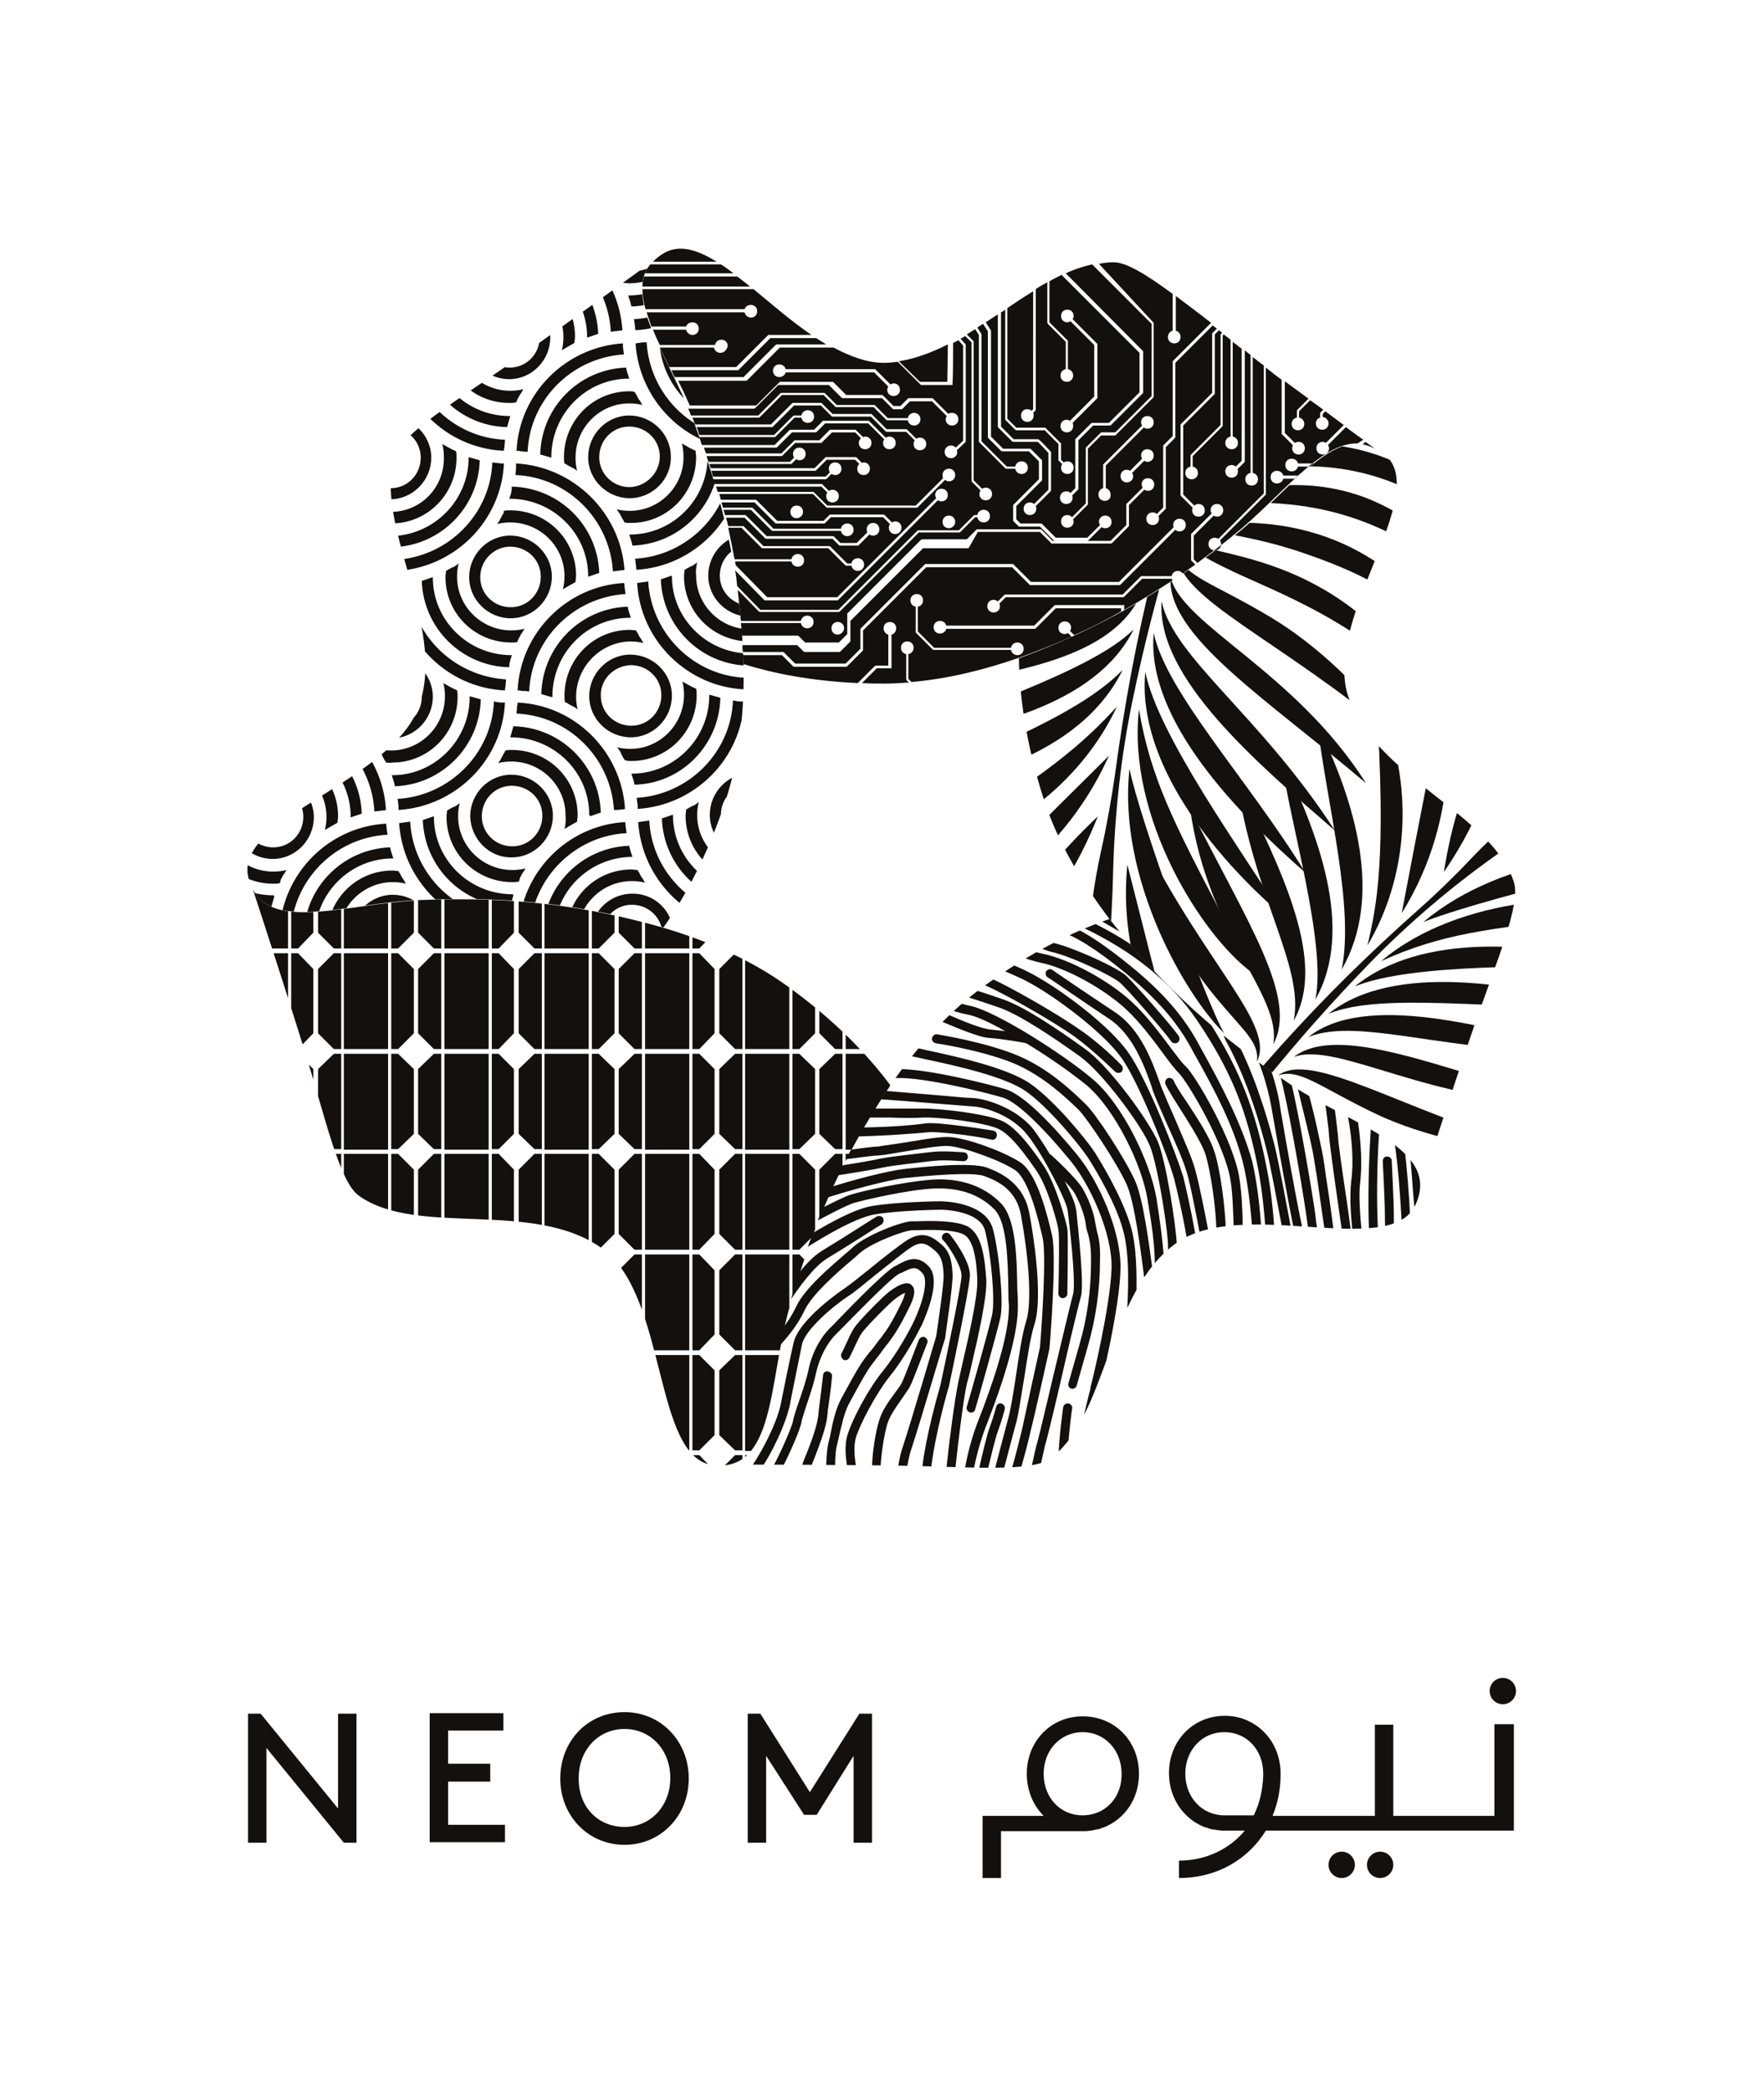 <?xml version="1.0" encoding="utf-8"?>
<!-- Generator: Adobe Illustrator 26.0.3, SVG Export Plug-In . SVG Version: 6.00 Build 0)  -->
<svg version="1.1" xmlns="http://www.w3.org/2000/svg" xmlns:xlink="http://www.w3.org/1999/xlink" x="0px" y="0px"
	 viewBox="0 0 335 397.1" style="enable-background:new 0 0 335 397.1;" xml:space="preserve">
<style type="text/css">
	.st0{fill:#13100D;}
	.st1{clip-path:url(#SVGID_00000158734879050190821880000000299291543830587287_);}
	.st2{clip-path:url(#SVGID_00000016756654395034879900000003494939123091144835_);}
	.st3{clip-path:url(#SVGID_00000065066553749472428530000005661871969285391269_);}
	.st4{clip-path:url(#SVGID_00000078038108695541006130000009021420207167902340_);}
</style>
<g id="NEOM_LOGO">
	<g>
		<g>
			<path class="st0" d="M50.6,331.9v18h-3.5v-24.5h2.4l14.7,18v-18h3.5v24.5h-2.4L50.6,331.9z"/>
			<path class="st0" d="M93.1,335v3.3h-8v8.2h10.8v3.3H81.6v-24.5h14v3.3H85.1v6.3H93.1z"/>
			<path class="st0" d="M118.6,325.1c6.9,0,12.2,5.5,12.2,12.6s-5.3,12.6-12.2,12.6c-6.9,0-12.2-5.5-12.2-12.6
				S111.6,325.1,118.6,325.1z M118.6,346.9c5,0,8.7-4,8.7-9.3c0-5.3-3.7-9.3-8.7-9.3c-5,0-8.7,4-8.7,9.3
				C109.8,343,113.5,346.9,118.6,346.9z"/>
			<g>
				<path class="st0" d="M155.1,344.6h-2.4l-7.2-11.2v16.5H142v-24.5h2.4l9.4,14.9l9.4-14.9h2.4v24.5h-3.5v-16.5L155.1,344.6z"/>
			</g>
			<g>
				<g>
					<circle class="st0" cx="285.4" cy="321.1" r="2.5"/>
					<g>
						<circle class="st0" cx="262.1" cy="354.1" r="2.5"/>
						<circle class="st0" cx="254.8" cy="354.1" r="2.5"/>
					</g>
				</g>
				<path class="st0" d="M205.8,347.7h-0.7c0.2,0,0.4,0,0.6,0c0.5,0,1,0,1.4-0.1C206.7,347.7,206.2,347.7,205.8,347.7z"/>
				<path class="st0" d="M205.6,325.9c-6,0-10.6,4.7-10.6,10.9c0,3.2,1.2,6,3.2,8h-11.6v11.8h3.5v-8.9h15.6c0.4,0,0.9,0,1.3-0.1
					c0.1,0,0.1,0,0.2,0c0.2,0,0.3-0.1,0.5-0.1c0.3-0.1,0.6-0.1,1-0.2c0.2,0,0.3-0.1,0.5-0.2c0.1,0,0.3-0.1,0.4-0.1
					c4-1.6,6.7-5.4,6.7-10.2C216.3,330.6,211.7,325.9,205.6,325.9z M205.6,344.7c-4.3,0-7.4-3.4-7.4-7.9c0-4.5,3.2-7.9,7.4-7.9
					c4.2,0,7.4,3.4,7.4,7.9C213.1,341.3,209.9,344.7,205.6,344.7z"/>
				<path class="st0" d="M283.8,327.5v17.3h-19.2v-17.3h-3.5v17.3h-19.4c0,0,0,0,0-0.1c1-2.4,1.5-5,1.5-7.9c0-4.6-2.5-8.4-6.3-10.1
					c-1.3-0.6-2.8-0.9-4.3-0.9c-6,0-10.6,4.7-10.6,10.9c0,3.1,1.2,5.9,3.2,7.9c1,1,2.2,1.8,3.5,2.3c0.1,0.1,0.3,0.1,0.4,0.1
					c0.2,0.1,0.3,0.1,0.5,0.2c0.3,0.1,0.6,0.2,1,0.2c0.2,0,0.3,0.1,0.5,0.1c0.1,0,0.1,0,0.2,0c0.4,0.1,0.9,0.1,1.3,0.1h3.8
					c-2.9,3.5-7.4,5.7-12.5,5.7v3.3c7.2,0,13.1-3.5,16.5-9h47.1v-20.2H283.8z M239.9,337.2c-0.1,2.7-0.7,5.3-1.8,7.5h-5.6
					c-4.2,0-7.4-3.4-7.4-7.9c0-4.5,3.2-7.9,7.4-7.9c4.3,0,7.4,3.4,7.4,7.9C239.9,337,239.9,337.1,239.9,337.2z"/>
			</g>
			<line class="st0" x1="223.6" y1="356.7" x2="223.6" y2="353.4"/>
		</g>
	</g>
	<g>
		<g>
			<g>
				<g>
					<defs>
						<path id="SVGID_1_" d="M79.8,170.9c-0.3,0-0.6,0-0.8,0.1c0,0,0,0,0,0c-12.8,0.6-27.1,5.8-31-2.2c1.8,5.5,6.3,19.3,10.1,31.5
							c3.7,12.1,6.4,24.1,10,26.7c11,8,33.2,0.6,46.3,10.1c12.4,9,9.6,39.7,21,41.1c11.8,1.4,10.6-15.9,14.4-29.5
							c3.3-11.6,8-25.8,19.3-42.6c-4-5.4-10.2-12.1-19.5-18.8c-6.9-5-15.1-8.6-23.5-11.1C106.6,170.6,91.8,170.5,79.8,170.9z"/>
					</defs>
					<clipPath id="SVGID_00000132078570350075712550000003984878237220024988_">
						<use xlink:href="#SVGID_1_"  style="overflow:visible;"/>
					</clipPath>
					<g style="clip-path:url(#SVGID_00000132078570350075712550000003984878237220024988_);">
						<g>
							<polygon class="st0" points="79.4,203 79.4,215.3 82.4,218.2 83.8,218.2 83.8,200.1 82.4,200.1 							"/>
							<rect x="84.4" y="276.3" class="st0" width="8.4" height="18.2"/>
							<polygon class="st0" points="79.4,222.1 79.4,234.3 82.4,237.3 83.8,237.3 83.8,219.1 82.4,219.1 							"/>
							<polygon class="st0" points="74.3,257.3 74.3,275.4 75.6,275.4 78.6,272.5 78.6,260.2 75.6,257.3 							"/>
							<polygon class="st0" points="79.4,164.9 79.4,177.1 82.4,180.1 83.8,180.1 83.8,161.9 82.4,161.9 							"/>
							<rect x="84.4" y="219.1" class="st0" width="8.4" height="18.2"/>
							<rect x="84.4" y="257.3" class="st0" width="8.4" height="18.2"/>
							<rect x="84.4" y="200.1" class="st0" width="8.4" height="18.2"/>
							<rect x="84.4" y="238.2" class="st0" width="8.4" height="18.2"/>
							<polygon class="st0" points="74.3,238.2 74.3,256.4 75.6,256.4 78.6,253.4 78.6,241.2 75.6,238.2 							"/>
							<polygon class="st0" points="79.4,241.2 79.4,253.4 82.4,256.4 83.8,256.4 83.8,238.2 82.4,238.2 							"/>
							<polygon class="st0" points="74.3,200.1 74.3,218.2 75.6,218.2 78.6,215.3 78.6,203 75.6,200.1 							"/>
							<rect x="84.4" y="181" class="st0" width="8.4" height="18.2"/>
							<polygon class="st0" points="74.3,181 74.3,199.2 75.6,199.2 78.6,196.2 78.6,184 75.6,181 							"/>
							<polygon class="st0" points="74.3,219.1 74.3,237.3 75.6,237.3 78.6,234.3 78.6,222.1 75.6,219.1 							"/>
							<polygon class="st0" points="74.3,161.9 74.3,180.1 75.6,180.1 78.6,177.1 78.6,164.9 75.6,161.9 							"/>
							<polygon class="st0" points="79.4,260.2 79.4,272.5 82.4,275.4 83.8,275.4 83.8,257.3 82.4,257.3 							"/>
							<polygon class="st0" points="79.4,279.3 79.4,291.6 82.4,294.5 83.8,294.5 83.8,276.3 82.4,276.3 							"/>
							<polygon class="st0" points="79.4,184 79.4,196.2 82.4,199.2 83.8,199.2 83.8,181 82.4,181 							"/>
							<polygon class="st0" points="98.5,184 98.5,196.2 101.5,199.2 102.9,199.2 102.9,181 101.5,181 							"/>
							<polygon class="st0" points="98.5,164.9 98.5,177.1 101.5,180.1 102.9,180.1 102.9,161.9 101.5,161.9 							"/>
							<polygon class="st0" points="98.5,222.1 98.5,234.3 101.5,237.3 102.9,237.3 102.9,219.1 101.5,219.1 							"/>
							<polygon class="st0" points="98.5,241.2 98.5,253.4 101.5,256.4 102.9,256.4 102.9,238.2 101.5,238.2 							"/>
							<rect x="103.4" y="257.3" class="st0" width="8.4" height="18.2"/>
							<rect x="103.4" y="276.3" class="st0" width="8.4" height="18.2"/>
							<rect x="103.4" y="238.2" class="st0" width="8.4" height="18.2"/>
							<polygon class="st0" points="98.5,260.2 98.5,272.5 101.5,275.4 102.9,275.4 102.9,257.3 101.5,257.3 							"/>
							<polygon class="st0" points="93.4,161.9 93.4,180.1 94.7,180.1 97.6,177.1 97.6,164.9 94.7,161.9 							"/>
							<polygon class="st0" points="93.4,238.2 93.4,256.4 94.7,256.4 97.6,253.4 97.6,241.2 94.7,238.2 							"/>
							<polygon class="st0" points="93.4,257.3 93.4,275.4 94.7,275.4 97.6,272.5 97.6,260.2 94.7,257.3 							"/>
							<polygon class="st0" points="93.4,276.3 93.4,294.5 94.7,294.5 97.6,291.6 97.6,279.3 94.7,276.3 							"/>
							<polygon class="st0" points="93.4,219.1 93.4,237.3 94.7,237.3 97.6,234.3 97.6,222.1 94.7,219.1 							"/>
							<polygon class="st0" points="98.5,279.3 98.5,291.6 101.5,294.5 102.9,294.5 102.9,276.3 101.5,276.3 							"/>
							<polygon class="st0" points="93.4,200.1 93.4,218.2 94.7,218.2 97.6,215.3 97.6,203 94.7,200.1 							"/>
							<rect x="84.4" y="161.9" class="st0" width="8.4" height="18.2"/>
							<polygon class="st0" points="93.4,181 93.4,199.2 94.7,199.2 97.6,196.2 97.6,184 94.7,181 							"/>
							<rect x="103.4" y="219.1" class="st0" width="8.4" height="18.2"/>
							<rect x="46.3" y="200.1" class="st0" width="8.4" height="18.2"/>
							<rect x="46.3" y="219.1" class="st0" width="8.4" height="18.2"/>
							<polygon class="st0" points="74.3,276.3 74.3,294.5 75.6,294.5 78.6,291.6 78.6,279.3 75.6,276.3 							"/>
							<rect x="46.3" y="238.2" class="st0" width="8.4" height="18.2"/>
							<rect x="46.3" y="161.9" class="st0" width="8.4" height="18.2"/>
							<polygon class="st0" points="55.3,257.3 55.3,275.4 56.6,275.4 59.5,272.5 59.5,260.2 56.6,257.3 							"/>
							<polygon class="st0" points="55.3,238.2 55.3,256.4 56.6,256.4 59.5,253.4 59.5,241.2 56.6,238.2 							"/>
							<polygon class="st0" points="55.3,276.3 55.3,294.5 56.6,294.5 59.5,291.6 59.5,279.3 56.6,276.3 							"/>
							<rect x="46.3" y="257.3" class="st0" width="8.4" height="18.2"/>
							<rect x="46.3" y="276.3" class="st0" width="8.4" height="18.2"/>
							<polygon class="st0" points="41.3,241.2 41.3,253.4 44.3,256.4 45.7,256.4 45.7,238.2 44.3,238.2 							"/>
							<polygon class="st0" points="41.3,260.2 41.3,272.5 44.3,275.4 45.7,275.4 45.7,257.3 44.3,257.3 							"/>
							<polygon class="st0" points="41.3,279.3 41.3,291.6 44.3,294.5 45.7,294.5 45.7,276.3 44.3,276.3 							"/>
							<polygon class="st0" points="41.3,222.1 41.3,234.3 44.3,237.3 45.7,237.3 45.7,219.1 44.3,219.1 							"/>
							<polygon class="st0" points="41.3,203 41.3,215.3 44.3,218.2 45.7,218.2 45.7,200.1 44.3,200.1 							"/>
							<polygon class="st0" points="41.3,164.9 41.3,177.1 44.3,180.1 45.7,180.1 45.7,161.9 44.3,161.9 							"/>
							<polygon class="st0" points="55.3,219.1 55.3,237.3 56.6,237.3 59.5,234.3 59.5,222.1 56.6,219.1 							"/>
							<polygon class="st0" points="41.3,184 41.3,196.2 44.3,199.2 45.7,199.2 45.7,181 44.3,181 							"/>
							<rect x="46.3" y="181" class="st0" width="8.4" height="18.2"/>
							<rect x="65.3" y="219.1" class="st0" width="8.4" height="18.2"/>
							<rect x="65.3" y="238.2" class="st0" width="8.4" height="18.2"/>
							<rect x="65.3" y="257.3" class="st0" width="8.4" height="18.2"/>
							<rect x="65.3" y="276.3" class="st0" width="8.4" height="18.2"/>
							<rect x="65.3" y="161.9" class="st0" width="8.4" height="18.2"/>
							<polygon class="st0" points="60.4,164.9 60.4,177.1 63.4,180.1 64.8,180.1 64.8,161.9 63.4,161.9 							"/>
							<polygon class="st0" points="55.3,200.1 55.3,218.2 56.6,218.2 59.5,215.3 59.5,203 56.6,200.1 							"/>
							<rect x="65.3" y="200.1" class="st0" width="8.4" height="18.2"/>
							<rect x="65.3" y="181" class="st0" width="8.4" height="18.2"/>
							<polygon class="st0" points="55.3,161.9 55.3,180.1 56.6,180.1 59.5,177.1 59.5,164.9 56.6,161.9 							"/>
							<polygon class="st0" points="60.4,260.2 60.4,272.5 63.4,275.4 64.8,275.4 64.8,257.3 63.4,257.3 							"/>
							<polygon class="st0" points="60.4,279.3 60.4,291.6 63.4,294.5 64.8,294.5 64.8,276.3 63.4,276.3 							"/>
							<polygon class="st0" points="60.4,184 60.4,196.2 63.4,199.2 64.8,199.2 64.8,181 63.4,181 							"/>
							<polygon class="st0" points="55.3,181 55.3,199.2 56.6,199.2 59.5,196.2 59.5,184 56.6,181 							"/>
							<polygon class="st0" points="60.4,203 60.4,215.3 63.4,218.2 64.8,218.2 64.8,200.1 63.4,200.1 							"/>
							<polygon class="st0" points="60.4,241.2 60.4,253.4 63.4,256.4 64.8,256.4 64.8,238.2 63.4,238.2 							"/>
							<polygon class="st0" points="60.4,222.1 60.4,234.3 63.4,237.3 64.8,237.3 64.8,219.1 63.4,219.1 							"/>
							<polygon class="st0" points="98.5,203 98.5,215.3 101.5,218.2 102.9,218.2 102.9,200.1 101.5,200.1 							"/>
							<polygon class="st0" points="150.5,219.1 150.5,237.3 151.8,237.3 154.8,234.3 154.8,222.1 151.8,219.1 							"/>
							<polygon class="st0" points="150.5,200.1 150.5,218.2 151.8,218.2 154.8,215.3 154.8,203 151.8,200.1 							"/>
							<polygon class="st0" points="150.5,257.3 150.5,275.4 151.8,275.4 154.8,272.5 154.8,260.2 151.8,257.3 							"/>
							<polygon class="st0" points="150.5,181 150.5,199.2 151.8,199.2 154.8,196.2 154.8,184 151.8,181 							"/>
							<polygon class="st0" points="155.6,222.1 155.6,234.3 158.6,237.3 160,237.3 160,219.1 158.6,219.1 							"/>
							<polygon class="st0" points="155.6,241.2 155.6,253.4 158.6,256.4 160,256.4 160,238.2 158.6,238.2 							"/>
							<polygon class="st0" points="150.5,161.9 150.5,180.1 151.8,180.1 154.8,177.1 154.8,164.9 151.8,161.9 							"/>
							<polygon class="st0" points="155.6,260.2 155.6,272.5 158.6,275.4 160,275.4 160,257.3 158.6,257.3 							"/>
							<polygon class="st0" points="155.6,279.3 155.6,291.6 158.6,294.5 160,294.5 160,276.3 158.6,276.3 							"/>
							<polygon class="st0" points="150.5,238.2 150.5,256.4 151.8,256.4 154.8,253.4 154.8,241.2 151.8,238.2 							"/>
							<rect x="141.5" y="219.1" class="st0" width="8.4" height="18.2"/>
							<polygon class="st0" points="150.5,276.3 150.5,294.5 151.8,294.5 154.8,291.6 154.8,279.3 151.8,276.3 							"/>
							<rect x="141.5" y="257.3" class="st0" width="8.4" height="18.2"/>
							<rect x="141.5" y="276.3" class="st0" width="8.4" height="18.2"/>
							<rect x="141.5" y="238.2" class="st0" width="8.4" height="18.2"/>
							<rect x="141.5" y="200.1" class="st0" width="8.4" height="18.2"/>
							<polygon class="st0" points="136.6,164.9 136.6,177.1 139.6,180.1 141,180.1 141,161.9 139.6,161.9 							"/>
							<rect x="141.5" y="181" class="st0" width="8.4" height="18.2"/>
							<rect x="141.5" y="161.9" class="st0" width="8.4" height="18.2"/>
							<polygon class="st0" points="169.6,238.2 169.6,256.4 170.9,256.4 173.8,253.4 173.8,241.2 170.9,238.2 							"/>
							<polygon class="st0" points="169.6,257.3 169.6,275.4 170.9,275.4 173.8,272.5 173.8,260.2 170.9,257.3 							"/>
							<polygon class="st0" points="169.6,219.1 169.6,237.3 170.9,237.3 173.8,234.3 173.8,222.1 170.9,219.1 							"/>
							<rect x="160.6" y="161.9" class="st0" width="8.4" height="18.2"/>
							<polygon class="st0" points="169.6,276.3 169.6,294.5 170.9,294.5 173.8,291.6 173.8,279.3 170.9,276.3 							"/>
							<polygon class="st0" points="170.9,161.9 169.6,161.9 169.6,180.1 170.9,180.1 173.8,177.1 173.8,164.9 							"/>
							<polygon class="st0" points="169.6,200.1 169.6,218.2 170.9,218.2 173.8,215.3 173.8,203 170.9,200.1 							"/>
							<polygon class="st0" points="169.6,181 169.6,199.2 170.9,199.2 173.8,196.2 173.8,184 170.9,181 							"/>
							<rect x="160.6" y="257.3" class="st0" width="8.4" height="18.2"/>
							<polygon class="st0" points="155.6,203 155.6,215.3 158.6,218.2 160,218.2 160,200.1 158.6,200.1 							"/>
							<rect x="160.6" y="181" class="st0" width="8.4" height="18.2"/>
							<polygon class="st0" points="155.6,164.9 155.6,177.1 158.6,180.1 160,180.1 160,161.9 158.6,161.9 							"/>
							<polygon class="st0" points="155.6,184 155.6,196.2 158.6,199.2 160,199.2 160,181 158.6,181 							"/>
							<rect x="160.6" y="276.3" class="st0" width="8.4" height="18.2"/>
							<rect x="160.6" y="238.2" class="st0" width="8.4" height="18.2"/>
							<rect x="160.6" y="200.1" class="st0" width="8.4" height="18.2"/>
							<rect x="160.6" y="219.1" class="st0" width="8.4" height="18.2"/>
							<polygon class="st0" points="136.6,260.2 136.6,272.5 139.6,275.4 141,275.4 141,257.3 139.6,257.3 							"/>
							<polygon class="st0" points="117.5,260.2 117.5,272.5 120.5,275.4 121.9,275.4 121.9,257.3 120.5,257.3 							"/>
							<polygon class="st0" points="117.5,222.1 117.5,234.3 120.5,237.3 121.9,237.3 121.9,219.1 120.5,219.1 							"/>
							<rect x="122.5" y="257.3" class="st0" width="8.4" height="18.2"/>
							<polygon class="st0" points="117.5,279.3 117.5,291.6 120.5,294.5 121.9,294.5 121.9,276.3 120.5,276.3 							"/>
							<polygon class="st0" points="117.5,184 117.5,196.2 120.5,199.2 121.9,199.2 121.9,181 120.5,181 							"/>
							<polygon class="st0" points="117.5,164.9 117.5,177.1 120.5,180.1 121.9,180.1 121.9,161.9 120.5,161.9 							"/>
							<rect x="122.5" y="276.3" class="st0" width="8.4" height="18.2"/>
							<polygon class="st0" points="117.5,203 117.5,215.3 120.5,218.2 121.9,218.2 121.9,200.1 120.5,200.1 							"/>
							<polygon class="st0" points="112.4,161.9 112.4,180.1 113.7,180.1 116.7,177.1 116.7,164.9 113.7,161.9 							"/>
							<polygon class="st0" points="117.5,241.2 117.5,253.4 120.5,256.4 121.9,256.4 121.9,238.2 120.5,238.2 							"/>
							<polygon class="st0" points="112.4,276.3 112.4,294.5 113.7,294.5 116.7,291.6 116.7,279.3 113.7,276.3 							"/>
							<rect x="103.4" y="161.9" class="st0" width="8.4" height="18.2"/>
							<polygon class="st0" points="112.4,181 112.4,199.2 113.7,199.2 116.7,196.2 116.7,184 113.7,181 							"/>
							<polygon class="st0" points="112.4,257.3 112.4,275.4 113.7,275.4 116.7,272.5 116.7,260.2 113.7,257.3 							"/>
							<rect x="103.4" y="181" class="st0" width="8.4" height="18.2"/>
							<polygon class="st0" points="112.4,200.1 112.4,218.2 113.7,218.2 116.7,215.3 116.7,203 113.7,200.1 							"/>
							<polygon class="st0" points="112.4,238.2 112.4,256.4 113.7,256.4 116.7,253.4 116.7,241.2 113.7,238.2 							"/>
							<polygon class="st0" points="112.4,219.1 112.4,237.3 113.7,237.3 116.7,234.3 116.7,222.1 113.7,219.1 							"/>
							<rect x="122.5" y="200.1" class="st0" width="8.4" height="18.2"/>
							<polygon class="st0" points="136.6,279.3 136.6,291.6 139.6,294.5 141,294.5 141,276.3 139.6,276.3 							"/>
							<rect x="122.5" y="238.2" class="st0" width="8.4" height="18.2"/>
							<polygon class="st0" points="131.5,181 131.5,199.2 132.8,199.2 135.7,196.2 135.7,184 132.8,181 							"/>
							<rect x="103.4" y="200.1" class="st0" width="8.4" height="18.2"/>
							<polygon class="st0" points="136.6,222.1 136.6,234.3 139.6,237.3 141,237.3 141,219.1 139.6,219.1 							"/>
							<polygon class="st0" points="136.6,203 136.6,215.3 139.6,218.2 141,218.2 141,200.1 139.6,200.1 							"/>
							<polygon class="st0" points="131.5,200.1 131.5,218.2 132.8,218.2 135.7,215.3 135.7,203 132.8,200.1 							"/>
							<polygon class="st0" points="136.6,241.2 136.6,253.4 139.6,256.4 141,256.4 141,238.2 139.6,238.2 							"/>
							<polygon class="st0" points="131.5,161.9 131.5,180.1 132.8,180.1 135.7,177.1 135.7,164.9 132.8,161.9 							"/>
							<polygon class="st0" points="136.6,184 136.6,196.2 139.6,199.2 141,199.2 141,181 139.6,181 							"/>
							<rect x="122.5" y="181" class="st0" width="8.4" height="18.2"/>
							<rect x="122.5" y="161.9" class="st0" width="8.4" height="18.2"/>
							<rect x="122.5" y="219.1" class="st0" width="8.4" height="18.2"/>
							<polygon class="st0" points="131.5,219.1 131.5,237.3 132.8,237.3 135.7,234.3 135.7,222.1 132.8,219.1 							"/>
							<polygon class="st0" points="131.5,238.2 131.5,256.4 132.8,256.4 135.7,253.4 135.7,241.2 132.8,238.2 							"/>
							<polygon class="st0" points="131.5,276.3 131.5,294.5 132.8,294.5 135.7,291.6 135.7,279.3 132.8,276.3 							"/>
							<polygon class="st0" points="131.5,257.3 131.5,275.4 132.8,275.4 135.7,272.5 135.7,260.2 132.8,257.3 							"/>
						</g>
					</g>
				</g>
				<g>
					<defs>
						<path id="SVGID_00000070798370030319469640000017261477140909326753_" d="M149.7,248.5c-0.1,0.3-0.1,0.6-0.2,0.8c0,0,0,0,0,0
							c-3.4,12.4-2.8,27.5-11.7,28.8c5.8,0,20.3,0,33.1,0.2c12.6,0.2,24.9,1.3,28.5-1.3c11-8,10.8-31.4,23.9-40.9
							c12.4-9,40.7,3.1,45.5-7.3c5-10.8-11.9-15-23.6-22.8c-10-6.7-22-15.6-34.5-31.5c-6.4,2.2-14.6,6-23.9,12.8
							c-6.9,5-12.8,11.7-17.8,18.9C157.7,222.8,153,236.9,149.7,248.5z"/>
					</defs>
					<clipPath id="SVGID_00000067938462781460432100000001557240608400630661_">
						<use xlink:href="#SVGID_00000070798370030319469640000017261477140909326753_"  style="overflow:visible;"/>
					</clipPath>
					<g style="clip-path:url(#SVGID_00000067938462781460432100000001557240608400630661_);">
						<path class="st0" d="M180.2,263.3c0.4-1.9,4-18.9,4-21.2c0-2.8-3.5-7.4-3.9-7.8c-0.3-0.3-0.9-0.3-1.2,0.1
							c-0.3,0.3-0.3,0.9,0.1,1.2c0.6,0.5,3.3,4.5,3.4,6.5c0,0,0,0.1,0,0.1c0,1.6-2.4,13.3-4,20.8c-0.2,0.7-2.8,9.5-3.5,16.1
							c0.6,0,1.1,0,1.7,0C177.5,272.5,180.1,263.5,180.2,263.3L180.2,263.3z"/>
						<path class="st0" d="M184.5,259.2c1.3-5.5,3-13.1,2.8-16.3c-0.3-4.1-0.8-8.5-3.5-10c-2.3-1.2-7.2-1.1-9.8-1
							c-0.3,0-0.6,0-0.8,0c-2,0-8.8,2.7-11.2,4.9c-0.4,0.4-0.9,0.8-1.6,1.4c-3,2.6-7.6,6.5-9.2,9.9c-0.8,1.7-1.8,3.2-2.8,4.4
							c-0.2,1.1-0.4,2.2-0.6,3.3c1.5-1.6,3.6-4,5-7c1.5-3.1,6-7,8.8-9.4c0.6-0.5,1.2-1,1.6-1.4c2.2-2,8.6-4.4,10.1-4.4
							c0.2,0,0.5,0,0.8,0c2.1-0.1,7-0.2,8.9,0.8c2.2,1.1,2.5,6.2,2.6,8.6c0,0,0,0.1,0,0.1c0.1,3-1.6,10.6-2.8,15.7
							c-0.3,1.4-0.6,2.6-0.8,3.6c-0.7,3.4-1.7,10.9-2.3,16.7c0.6,0,1.1,0,1.7,0c0.6-5.6,1.5-13,2.2-16.3
							C183.9,261.8,184.2,260.6,184.5,259.2z"/>
						<path class="st0" d="M157,239c4.8-2.9,10.3-6.5,10.4-6.5c0.4-0.3,0.5-0.8,0.3-1.2c-0.2-0.4-0.8-0.5-1.2-0.3
							c-0.1,0-5.6,3.6-10.4,6.5c-1.8,1.1-3.7,3.2-5.4,5.6c-0.4,1.6-0.8,3.1-1.2,4.7C151.7,244.4,154.6,240.5,157,239z"/>
						<path class="st0" d="M166.1,230.6c4.6-0.8,12.6-0.9,12.7-0.9c0.1,0,7.4,0.1,8.3,4.1c1.2,4.9,1.9,13.3,1.3,15.9
							c-0.6,2.8-4.7,17.2-4.8,17.4c-0.1,0.5,0.1,0.9,0.6,1.1c0.4,0.1,0.9-0.1,1-0.6c0.2-0.6,4.2-14.7,4.8-17.5
							c0.6-3-0.2-11.9-1.4-16.6c-1.3-5.3-9.6-5.4-10-5.4c-0.4,0-8.2,0.1-13,0.9c-3.7,0.6-9.6,4.1-12.5,5.9c-0.3,0.9-0.7,1.8-1,2.8
							c0.1-0.1,0.2-0.2,0.3-0.3C153.6,236.6,161.8,231.3,166.1,230.6z"/>
						<path class="st0" d="M193.3,247.8c0-0.8,0-1.7-0.1-2.7c-0.1-6.1-0.2-13.6-3.1-16.6c-3.2-3.3-7.8-4.9-13.2-4.5
							c-5.2,0.4-12.9,2.1-15.2,2.8c-1.1,0.3-3.9,1.7-6.6,3.1c-0.4,0.8-0.7,1.7-1,2.5c3.1-1.7,6.8-3.6,8.1-4
							c2.2-0.6,9.8-2.4,14.8-2.7c4.9-0.3,9,1,11.9,4c2.4,2.5,2.5,9.9,2.6,15.4c0,0.9,0,1.8,0.1,2.7c0.1,4.4-1.8,11.6-5.6,21.4
							c-1.3,3.2-2.2,6.5-2.8,9.9c0.6,0,1.2,0,1.7,0c0.6-3.1,1.5-6.2,2.7-9.2C191.5,259.8,193.4,252.4,193.3,247.8z"/>
						<path class="st0" d="M194.5,261.7c0.6-3.9,1.2-8,2-10.4c1.6-5.2-0.3-17.2-1-20.8c-1-5.6-5.1-7.7-8.1-8.8
							c-3-1.1-12.5-0.1-15.9,0.3c-2.7,0.3-9.5,2-14.3,3.6c-0.3,0.7-0.7,1.4-1,2.1c4.7-1.6,12.7-3.7,15.5-4
							c4.9-0.5,12.9-1.2,15.2-0.4c2.8,1,6.2,2.8,7,7.5c1.3,7.1,2.2,16.1,1,20c-0.8,2.5-1.4,6.7-2,10.7c-0.5,3.3-1,6.4-1.5,8.1
							c-0.5,1.8-1.5,5.7-2.5,9.5c0.6,0,1.2,0,1.7,0c1-3.7,1.9-7.3,2.4-9C193.5,268.2,193.9,265.1,194.5,261.7z"/>
						<path class="st0" d="M190.8,267.6c0.1-0.5-0.1-0.9-0.6-1.1c-0.4-0.1-0.9,0.1-1,0.6c0,0-0.6,2.2-1.3,4.1c-0.4,1-1.3,4.7-2,7.8
							c0.6,0,1.2,0,1.7,0c0.7-2.9,1.5-6.2,1.9-7.2C190.2,269.9,190.8,267.7,190.8,267.6z"/>
						<path class="st0" d="M199.3,256.1l0-0.1c0.1-0.7,1.4-17.4,0.5-21.4c-0.9-3.9-2.8-11.6-5.9-13.8c-2.9-2-10.4-4.8-13.7-4.9
							c-2.1-0.1-6.7,0.8-10,1.3c-1.6,0.2-2.9,0.4-3.4,0.5c-0.7,0-3.1,0.3-5.9,0.7c-0.3,0.6-0.7,1.2-1,1.8c3.2-0.4,6.2-0.8,6.9-0.8
							c0.5,0,1.8-0.2,3.5-0.5c3.1-0.5,7.8-1.4,9.7-1.3c2.7,0.1,10,2.7,12.8,4.6c2.6,1.8,4.4,9.4,5.2,12.8c0.7,3,0,14.8-0.5,20.8
							c-0.2,0.9-2.9,13.2-3.4,15.6c-0.3,1.3-1.1,4.5-2,7.7c0.7,0,1.2,0,1.7,0c0.9-3.2,1.7-6.2,1.9-7.3
							C196.4,269.2,199.3,256.1,199.3,256.1z"/>
						<path class="st0" d="M167.6,221.7c1.9-0.4,6.5-0.9,9-1.2l1-0.1c1.8-0.2,5.3,0.1,5.3,0.1c0.5,0,0.9-0.3,0.9-0.8
							c0-0.5-0.3-0.9-0.8-0.9c-0.1,0-3.7-0.3-5.6-0.1l-1,0.1c-2.5,0.3-7.2,0.8-9.2,1.2c-1.2,0.3-4.8,0.9-8,1.4
							c-0.3,0.6-0.6,1.3-0.9,1.9c0.4-0.1,0.8-0.1,1.2-0.2C162.8,222.6,166.3,222,167.6,221.7z"/>
						<path class="st0" d="M188.3,216.4c0.5,0.1,0.9-0.2,1-0.7c0.1-0.5-0.2-0.9-0.6-1c-1.1-0.2-10.7-1.7-12.8-1.4
							c-1.4,0.2-5.6,0.7-12.6,0.8c-0.3,0.6-0.7,1.1-1,1.7c5.6-0.1,12-0.6,13.9-0.8C177.5,214.8,184.4,215.5,188.3,216.4z"/>
						<path class="st0" d="M175.3,212.2c3.7-0.1,11.7,1,14.2,2.1c2.5,1.1,5.4,5.2,7.4,8.1c2.1,3.1,3.9,9.7,4.1,11.1
							c0.2,1,0.1,7.7,0,12.1c0,0.5,0.4,0.9,0.8,0.9c0.5,0,0.9-0.4,0.9-0.8c0-1.1,0.2-10.9,0-12.4c-0.3-1.6-2.2-8.4-4.4-11.8
							c-2.3-3.4-5.3-7.5-8.1-8.7c-2.7-1.2-10.9-2.3-14.9-2.3c-1.3,0-3.8,0-6.4,0c-1.1,0-2.3,0-3.4,0c-0.4,0.6-0.7,1.1-1.1,1.7
							c1.5,0,3.1,0,4.5,0C171.5,212.3,174,212.3,175.3,212.2z"/>
						<path class="st0" d="M208.8,263.9c0.2-0.6,3.9-15.7,4-23.1c0.1-7-4.1-16.5-8.3-21.6c-4.2-5.1-9.9-11.3-13.6-12.4
							c-3.4-1-14.5-3.8-20.2-3.8c-0.3,0.4-0.6,0.8-0.9,1.2c-0.1,0.2-0.2,0.3-0.3,0.5c0.3,0,0.5,0,0.7,0c5.2-0.2,16.8,2.7,20.2,3.7
							c2.5,0.7,7.2,5.1,12.8,11.9c3.9,4.7,8,13.9,7.9,20.4c-0.2,7.3-3.8,22.1-4,22.7l0,0.2c-0.5,1.9-1.3,5.2-2,8.8
							c1.1-1.7,2-3.6,2.9-5.6c0.3-1.1,0.5-2.1,0.7-2.8L208.8,263.9z"/>
						<path class="st0" d="M214.7,232.7c-1.8-6-6.3-13.1-6.8-13.9c-1.5-2.3-7.5-9.7-12.2-13c-4.3-3-13.7-5.1-19.8-6.4l-1.3-0.3
							c-0.2,0-0.4-0.1-0.6-0.1c-0.4,0.5-0.8,1-1.2,1.5c0.5,0.1,1,0.2,1.5,0.3l1.3,0.3c5.7,1.2,15.2,3.3,19.2,6.1
							c4.3,3,10.2,10.2,11.8,12.6c1.8,2.8,5.3,8.8,6.6,13.5c1.5,5,1,12.7,0.8,16.9c0,0.3,0,0.6-0.1,1c0.6-1.5,1.2-3,1.9-4.5
							C215.9,242.2,215.9,236.7,214.7,232.7z"/>
						<path class="st0" d="M206.1,199.2c-5-3.6-11.3-7.9-15.5-9.4c-1.5-0.5-3.7-1.3-6.1-2c-0.5,0.4-1,0.9-1.5,1.3
							c2.6,0.8,5.3,1.7,7,2.3c4,1.5,10.2,5.7,15.1,9.2c4.3,3.1,11.6,13,13.2,16.8c1.6,3.7,3.8,17.8,3.5,20c0,0.2,0,0.4,0,0.6
							c0.5-0.5,1.1-1,1.7-1.5c-0.2-4.2-2.1-16.1-3.6-19.7C218.1,212.7,210.7,202.5,206.1,199.2z"/>
						<path class="st0" d="M211.8,203.5c0.3,0.3,0.9,0.3,1.2,0c0.3-0.3,0.3-0.9,0-1.2c-0.2-0.2-3.8-4-8.1-6.9
							c-3.7-2.6-13.2-8.2-17.6-10c-0.2,0.1-0.4,0.3-0.5,0.4c-0.3,0.3-0.6,0.6-1,0.8c3.2,1,13.8,7.1,18.1,10.1
							C208,199.7,211.7,203.5,211.8,203.5z"/>
						<path class="st0" d="M214.3,199.9c-3.7-5.3-13-12.1-18-14.8c-1.4-0.8-3.3-1.6-5.3-2.5c-0.5,0.4-1.1,0.8-1.6,1.2
							c2.3,1,4.5,1.9,6.1,2.8c5,2.7,14,9.4,17.5,14.3c3.4,4.8,8.9,18.9,10,23c0.4,1.6,1.5,6.1,2.4,11.3c0.5-0.3,1-0.6,1.6-0.9
							c-0.9-5-1.9-9.3-2.3-10.9C223.4,219.2,217.9,205,214.3,199.9z"/>
						<path class="st0" d="M223.2,212.6c-1.1-2.5-2.1-4.8-2.7-6.3l-0.2-0.6c-1.4-3.9-3.6-10.3-8.7-13.6c-5-3.3-11.6-7.8-11.7-7.9
							c-0.4-0.3-0.9-0.2-1.2,0.2c-0.1,0.2-0.2,0.3-0.1,0.5c0,0.3,0.1,0.5,0.4,0.7c0.1,0,6.7,4.6,11.7,7.9c4.5,3,6.7,9.1,8,12.8
							l0.2,0.7c0.6,1.6,1.6,3.9,2.7,6.4c1.5,3.3,3.2,7.1,3.8,9.3c0.7,2.3,1.8,8.1,2.6,12.3c0.5-0.2,1-0.4,1.6-0.6
							c-0.8-4.2-1.9-9.8-2.6-12.2C226.4,219.8,224.7,216.2,223.2,212.6z"/>
						<path class="st0" d="M225.2,202.5c-0.7-0.6-1.7-2-3-3.7c-2-2.7-4.6-6.1-7.2-8.5c-4.5-4.2-12-8.2-17-9.2
							c-0.9-0.2-2.1-0.5-3.3-1c-0.6,0.4-1.2,0.8-1.8,1.2c1.7,0.7,3.4,1.2,4.7,1.5c4.7,0.9,12,4.9,16.2,8.8c2.5,2.3,5,5.6,7,8.3
							c1.3,1.8,2.4,3.2,3.1,3.9c1.7,1.7,8.8,13.7,9.8,20.4c0.4,2.4,0.5,6.2,0.6,9.1c0.5,0,1.1-0.1,1.7-0.1c0-2.9-0.2-6.8-0.6-9.3
							C234.4,216.8,227.1,204.3,225.2,202.5z"/>
						<path class="st0" d="M228.6,200c-0.4-0.7-0.8-1.4-1.1-2c-2.8-5.1-6.7-9.6-12.7-14.5c-4.8-3.9-8.6-6.5-11.8-7.8
							c-0.7,0.3-1.4,0.7-2.1,1c3.3,1,7.4,3.6,12.9,8.1c5.8,4.8,9.6,9.1,12.3,14c0.3,0.6,0.7,1.3,1.1,2c3,5.4,7.1,12.8,8.9,20.2
							c0.9,3.6,1.4,8.5,1.7,12.1c0.6,0,1.1,0,1.7,0c-0.2-3.7-0.8-8.8-1.7-12.6C235.7,213,231.6,205.5,228.6,200z"/>
						<path class="st0" d="M212.7,186.6c1.5,1.3,8.7,9.6,9.7,11.1c0.2,0.4,0.8,0.5,1.2,0.3c0.4-0.3,0.5-0.8,0.3-1.2
							c-1.1-1.7-8.5-10.1-10-11.5c-1.6-1.5-9.6-5.2-13.6-6.2c-0.7-0.2-1.5-0.5-2.4-0.8c-0.6,0.3-1.2,0.7-1.8,1.1
							c1.4,0.6,2.8,1.2,3.8,1.4C203.7,181.7,211.4,185.4,212.7,186.6z"/>
						<path class="st0" d="M229.8,194.3c-0.4-0.4-0.9-0.8-1.3-1.2c-4.3-4-8.5-8.1-12.3-12.8c-3-2.1-6.3-4-9.9-5.7
							c-0.1-0.1-0.3-0.1-0.4-0.2c-0.7,0.3-1.3,0.6-2,0.9c0.6,0.3,1.1,0.6,1.7,0.8c9.7,4.6,16.8,10.4,21.7,17.6
							c6.5,9.6,9.5,17.1,11.7,28.6c0.7,3.8,1.1,7.8,1.3,10.8c0.6,0,1.1,0.1,1.7,0.1c-0.2-3-0.6-7.2-1.4-11.2
							C238.5,211.1,235.5,203.2,229.8,194.3z"/>
						<path class="st0" d="M214.1,177.7c-0.9-1.1-1.7-2.3-2.6-3.4c-0.8-0.5-1.6-0.9-2.4-1.4c-0.7,0.3-1.3,0.5-2,0.8
							c1.9,1.1,4,2.3,6.4,3.7C213.7,177.5,213.9,177.6,214.1,177.7z"/>
						<path class="st0" d="M235.5,198.9c-1.1-0.8-2.2-1.7-3.3-2.6c0.2,0.3,0.5,1.2,0.7,1.5c4.2,7.6,6.7,16.8,7.6,20.4
							c0.8,3.1,2,9.9,3,15c0.6,0,1.2,0.1,1.7,0.1c-1-5.2-2.3-12.3-3.1-15.6C241.3,214.5,239,206,235.5,198.9z"/>
						<path class="st0" d="M241.3,203c-0.8-0.5-1.6-1.1-2.4-1.7c1.2,3,2.2,6.6,2.7,9.8c1.3,7.4,2.9,16.3,4.1,22.3
							c0.6,0,1.2,0.1,1.7,0.1c-1.3-6-2.9-15.1-4.2-22.7C242.9,208.4,242.2,205.5,241.3,203z"/>
						<path class="st0" d="M245.2,205.5c-0.7-0.4-1.4-0.9-2.1-1.3c1.3,4.4,4,19.9,4.9,26c0.1,0.7,0.3,2.3,0.5,3.3
							c0.6,0,1.1,0.1,1.7,0.1c-0.2-1-0.4-2.7-0.5-3.6C249,225.2,246.7,211.7,245.2,205.5z"/>
						<path class="st0" d="M254.1,215.7c-0.1-0.8-0.3-2.8-0.6-5c-0.6-0.3-1.2-0.7-1.8-1c0.3,2.5,0.7,5,0.7,6.1
							c0.1,1.1,0.8,6.5,1.7,12.7c0.2,1.5,0.6,4.1,0.8,5.6c0.6,0,1.1,0,1.7,0c-0.2-1.6-0.6-4.3-0.8-5.8
							C254.9,222.3,254.1,216.8,254.1,215.7z"/>
						<path class="st0" d="M258.3,224.6c0.4-3.3,0.2-7.5-0.4-11.5c-0.6-0.3-1.2-0.7-1.9-1c0.8,4.2,1.1,8.7,0.6,12.3
							c-0.3,2.4-0.1,6.6,0.3,9.6c0.6,0,1.1,0,1.7-0.1C258.3,231,258,226.8,258.3,224.6z"/>
						<path class="st0" d="M261.9,215.3c-0.5-0.3-1.1-0.6-1.6-0.9c0,0.2,0,0.4,0,0.6c-0.3,4.1-0.6,12.9-0.3,18.9
							c0.6-0.1,1.1-0.1,1.7-0.2C261.4,228.5,261.5,220.6,261.9,215.3z"/>
						<path class="st0" d="M266.4,217.9c0,0-0.1-0.1-0.1-0.1c-0.3-0.2-0.6-0.4-0.8-0.6c-0.2-0.1-0.5-0.3-0.7-0.4
							c0.7,4.1,1.1,10.1,1.4,15.3c0.6-0.3,1.1-0.5,1.6-0.9c-0.2-4.4-0.6-9.6-1.1-13.3C266.6,218,266.5,217.9,266.4,217.9z"/>
						<path class="st0" d="M270,225.5c-0.1-1.5-0.2-3-0.4-4.5c-0.3-0.5-0.7-1-1.2-1.5l0,0c-0.2-0.2-0.4-0.4-0.6-0.6c0,0,0,0,0,0
							c0,0-0.1-0.1-0.1-0.1c0.3,2.2,0.4,4.5,0.6,6.8c0.1,1.4,0.2,2.8,0.4,4.2c0.6-0.6,1.2-1.3,1.5-2.2
							C270.1,226.9,270.1,226.2,270,225.5z"/>
						<path class="st0" d="M176.5,240.6c-2.2-2.5-4.3-1.4-6.1-0.4c-0.1,0.1-0.3,0.2-0.4,0.2c-1.7,0.9-6.9,6.1-11.7,11.1l-0.7,0.7
							c-2,2-3.5,5-4.1,8.1c-0.3,1.4-1,3.6-1.7,5.6c-0.7,2-1.1,3.3-1.2,3.9c-0.1,1-2.9,7.3-4.1,9.2c0.6,0,1.3,0,1.9,0
							c1.4-2.6,3.7-7.8,3.8-9c0.1-0.5,0.6-2.1,1.1-3.6c0.7-2,1.4-4.3,1.7-5.8c0.6-2.7,2-5.5,3.7-7.2l0.7-0.7
							c2.4-2.4,9.6-9.9,11.3-10.8c0.2-0.1,0.3-0.2,0.5-0.2c1.9-1,2.8-1.4,4,0.1c1.2,1.3,0,5.6-1.6,9c-0.6,1.3-3,5.9-5.9,9.5
							c-3,3.7-5.9,9.4-6.7,12c-0.7,2.1-0.4,4.7,0,6.8c0.6,0,1.1,0,1.7,0c-0.4-2-0.7-4.5-0.1-6.3c0.8-2.5,3.7-8.1,6.4-11.5
							c3-3.7,5.4-8.4,6.1-9.8C176.2,249,178.6,243.1,176.5,240.6z"/>
						<path class="st0" d="M180.9,242c-0.1-2-0.3-4.1-2-5.6c-1.7-1.5-3.5-2.8-6.5-1c-1.4,0.9-4.4,3.2-7.2,5.5
							c-2.1,1.7-4,3.2-4.9,3.8c-0.3,0.2-8.6,5.8-9.6,10.3c-0.8,3.5-2.2,10.4-2.3,11c-0.8,4.9-5.3,12.2-6,12.9c0.7,0,1.4,0,2.1,0
							c1.8-2.5,4.8-8.4,5.6-12.6l0-0.1c0-0.1,1.5-7.4,2.2-10.9c0.6-2.8,5.8-7.2,8.8-9.2c1-0.6,2.8-2.1,5-3.9c2.7-2.1,5.7-4.6,7-5.4
							c1.9-1.2,2.9-0.7,4.6,0.8c1.1,1,1.4,2.3,1.5,4.4c0.1,1.6-1,8.9-1.4,11.7c-0.3,1-4.6,15.7-6.5,21.5c-0.4,1.2-0.6,2.5-0.8,3.7
							c0.6,0,1.1,0,1.7,0c0.2-1.1,0.4-2.2,0.7-3.2c2-6.1,6.5-21.5,6.6-21.6l0-0.1C179.5,253.7,181,244.1,180.9,242z"/>
						<g>
							<path class="st0" d="M158.9,274.6c0.1-0.5,0.3-1.1,0.4-1.7c0.5-2.1,1-4.7,2-6.5c3.3-6.1,3.7-6.6,5.1-8.4
								c0.5-0.6,1-1.3,1.8-2.4l0.5-0.6c1.1-1.5,2-2.7,4-6.8c0.8-1.6,1.4-3.3,0.4-4.2c-0.3-0.3-1.3-1-4.4,1.4c-1,0.8-4,3.8-5.4,5.4
								c-1.3,1.5-1.4,1.7-3,5.2l-0.5,1c-0.2,0.4,0,0.9,0.4,1.2c0.4,0.2,0.9,0,1.1-0.4l0.5-1c1.6-3.4,1.6-3.5,2.8-4.8
								c1.3-1.5,4.3-4.5,5.2-5.2c1-0.8,1.7-1.2,2.1-1.3c-0.1,0.3-0.2,0.9-0.7,1.9c-1.9,3.9-2.7,5-3.8,6.5l-0.5,0.6
								c-0.8,1.1-1.3,1.8-1.8,2.3c-1.4,1.8-1.9,2.4-5.3,8.7c-1.1,2-1.7,4.7-2.1,6.9c-0.1,0.6-0.3,1.2-0.4,1.7
								c-0.3,1.4-0.4,3.3-0.4,4.8c0.6,0,1.2,0,1.7,0C158.6,277.6,158.6,275.9,158.9,274.6z"/>
							<path class="st0" d="M154.4,277.5l0.3-0.7c0.9-2.4,2.1-5.4,2.4-7.8l0.1-1.1c0.3-2.2,0.6-4,0.8-6.5c0.1-0.5-0.3-0.9-0.8-1
								c-0.5-0.1-0.9,0.3-0.9,0.8c-0.3,2.5-0.5,4.3-0.8,6.5l-0.1,1.1c-0.3,2.3-1.4,5.1-2.3,7.4l-0.3,0.7c-0.3,0.7-0.5,1.5-0.7,2.2
								c0.6,0,1.2,0,1.8,0C154,278.5,154.2,278,154.4,277.5z"/>
						</g>
						<path class="st0" d="M208.3,233.7c-0.1-0.5-0.2-1-0.3-1.5c-0.3-2.2-1.4-4.8-2.4-6.5c-1-1.8-5.5-6-6.1-6.5c0,0,0,0-0.1,0
							c-1.1-1.8-2.2-3.5-3.1-4.7c-3.4-4.3-9.4-5.9-11.5-6c-0.9,0-4.1-0.3-7.5-0.6c-3.5-0.3-7.2-0.6-9.7-0.8
							c-0.4,0.5-0.7,1.1-1.1,1.6c2.3,0.1,6.9,0.5,10.7,0.8c3.6,0.3,6.6,0.5,7.6,0.6c2.2,0.1,7.4,1.7,10.3,5.4
							c3.2,4,7.4,12.6,7.6,14.1l0.1,0.5c1.4,11.7,1.2,14.8,1,15.6c-0.3,1-1.4,5.7-2.7,11.1c-1.7,7-3.7,15.8-4.2,17.4
							c-0.2,0.7-0.6,2.5-1.1,4.8c0.4,0,0.6,0,0.6,0c0.4,0,0.8,0,1.1-0.1c0.4-2.1,0.8-3.6,0.9-4.2c0.5-1.6,2.5-10,4.2-17.5
							c1.2-5.2,2.4-10.1,2.7-11.1c0.4-1.6,0.1-6.9-0.9-16.2l-0.1-0.5c-0.1-0.8-0.9-2.8-2.1-5.1c0.9,0.9,1.6,1.8,1.9,2.3
							c1,1.8,1.9,4.2,2.1,5.9c0.1,0.7,0.2,1.2,0.4,1.7c0.3,1.1,0.6,2.3,0.6,5.2c0,5.5-0.7,10.8-2.2,15.9c-1.7,6-2.1,7.4-2.1,7.4
							c-0.1,0.5,0.2,0.9,0.6,1c0.1,0,0.1,0,0.2,0c0.4,0,0.7-0.3,0.8-0.7c0,0,0.4-1.4,2.1-7.4c1.5-5.2,2.3-10.7,2.3-16.4
							C209,236.2,208.6,234.9,208.3,233.7z"/>
						<g>
							<path class="st0" d="M202.8,275.6c0.2-4.1,0.8-8.1,0.8-8.1c0.1-0.5-0.2-0.9-0.7-1c-0.5-0.1-0.9,0.3-1,0.7
								c0,0.3-0.8,5.3-0.9,10.1C201.6,276.8,202.2,276.2,202.8,275.6z"/>
						</g>
						<g>
							<path class="st0" d="M215.6,224.3c-1.8-4.1-7.6-13-9.5-14.7l-0.4-0.4c-2-1.9-6.5-6.3-12.5-8.8c-6.3-2.6-14.8-3.9-15.2-4
								c-0.5-0.1-0.9,0.3-1,0.7c-0.1,0.5,0.3,0.9,0.7,1c0.1,0,8.7,1.3,14.8,3.8c5.7,2.4,10.1,6.7,12,8.5l0.4,0.4
								c1.5,1.5,7.3,10.1,9.1,14.2c1.5,3.4,2.7,13,3.3,17.6c0,0.3,0.1,0.6,0.1,0.9c0.5-0.7,0.9-1.5,1.5-2.2
								C218.2,236.1,217.1,227.7,215.6,224.3z"/>
						</g>
						<g>
							<path class="st0" d="M232.8,233.7c-0.1-4.4-1.1-12.1-2.3-15.4c-0.9-2.6-3.3-6.3-5.3-9.3c-1.1-1.6-2.1-3.2-2.3-3.8
								c-0.2-0.4-0.7-0.6-1.1-0.5c-0.4,0.2-0.6,0.7-0.5,1.1c0.3,0.7,1.2,2.2,2.4,4.1c1.8,2.8,4.2,6.6,5.1,8.9
								c1.1,3.2,2.2,11,2.2,15.1c0,0,0.1,0,0.1,0C231.7,233.9,232.2,233.8,232.8,233.7z"/>
						</g>
						<path class="st0" d="M251.8,223.3c-0.4-3.1-0.6-4.2-1.2-6.9c-0.6-2.9-1.4-6.3-2-8.4c-0.7-0.4-1.4-0.8-2.1-1.2
							c0.3,1.4,1.5,6.1,2.4,10c0.6,2.6,0.7,3.7,1.2,6.7c0.3,1.9,0.8,5.7,1.5,10.3c0.6,0,1.2,0,1.7,0.1
							C252.7,229.1,252.1,225.3,251.8,223.3z"/>
						<path class="st0" d="M219.6,227.4c-1.2-6.8-6.4-17.7-12.1-22.5c-5.4-4.6-18.2-12.8-23.2-13.9c-0.7-0.1-1.5-0.4-2.4-0.6
							c-0.5,0.5-0.9,0.9-1.4,1.4c1.3,0.4,2.5,0.7,3.5,0.9c1.5,0.3,4.1,1.5,6.9,3.1c-0.9-0.1-1.8-0.2-2.7-0.3c-1.7-0.1-5.6-1.7-8.5-3
							c-0.4,0.4-0.8,0.9-1.3,1.3c3.4,1.4,7.5,3.2,9.6,3.3c2.6,0.2,6.1,0.8,6.9,1c4.3,2.6,8.7,5.7,11.5,8c5.4,4.6,10.4,15,11.5,21.5
							c0.8,4.7,1.5,9.3,1.4,13c0.5-0.7,1.1-1.3,1.7-2C220.8,235.6,220.3,231.8,219.6,227.4z"/>
						<path class="st0" d="M263.1,233.3c0,0,0.1,0,0.1,0h0c0.5-0.1,1-0.2,1.5-0.4c0-0.5,0-1.9,0-2.2c0-2.8-0.4-10-0.4-10.3
							c0-0.5-0.4-0.8-0.9-0.8c-0.5,0-0.8,0.4-0.8,0.9c0,0.1,0.4,7.5,0.4,10.2C263,231.2,263,232.7,263.1,233.3z"/>
						<path class="st0" d="M167.2,279c0.1-2.6,0.7-6.8,1.4-8.9c0.5-1.4,1.6-3,2.6-4.4c0.6-0.9,1.2-1.7,1.6-2.4
							c0.5-0.9,3-7.6,3.3-8.3c0.2-0.4-0.1-0.9-0.5-1.1c-0.4-0.2-0.9,0.1-1.1,0.5c-1.1,2.9-2.9,7.5-3.2,8.1c-0.3,0.6-0.9,1.4-1.5,2.2
							c-1.1,1.5-2.3,3.2-2.8,4.9c-0.7,2.1-1.4,6.4-1.4,9.4C166.1,279,166.7,279,167.2,279z"/>
					</g>
				</g>
				<g>
					<defs>
						<path id="SVGID_00000105419758103268980290000001677585247199606925_" d="M131.9,80.5c-0.1-0.3-0.2-0.5-0.3-0.8c0,0,0,0,0,0
							c-4.6-12-13.9-23.9-7.5-30.2c-4.7,3.4-16.4,11.9-26.9,19.3C86.9,76,76.3,82.3,75,86.6c-4.2,13,9.7,31.7,4.7,47.1
							c-4.7,14.6-34.8,21.4-32.6,32.6c2.3,11.6,18.4,5.1,32.5,4.6c12-0.5,27-0.4,46.4,5.2c3.9-5.5,8.3-13.4,11.9-24.4
							c2.6-8.1,3.5-17,3.3-25.8C140.5,105.9,136.1,91.8,131.9,80.5z"/>
					</defs>
					<clipPath id="SVGID_00000034075435307469451150000012107501901815607704_">
						<use xlink:href="#SVGID_00000105419758103268980290000001677585247199606925_"  style="overflow:visible;"/>
					</clipPath>
					<g style="clip-path:url(#SVGID_00000034075435307469451150000012107501901815607704_);">
						<path class="st0" d="M117.4,97.1c-0.1-0.1-0.2-0.3-0.3-0.4c0.8,0.2,1.6,0.3,2.5,0.3c5.7,0,10.3-4.7,10.2-10.3
							c0-0.9-0.1-1.7-0.3-2.5c0.2,0.1,0.3,0.2,0.5,0.3c0.1,0,0.1,0.1,0.2,0.1c0.2,0.1,0.3,0.2,0.5,0.3c0.2,0.1,0.5,0.3,0.8,0.4
							c0.1,0,0.1,0.1,0.2,0.1c0.1,0.1,0.2,0.1,0.4,0.2c0,0.4,0.1,0.8,0.1,1.2c0,6.9-5.5,12.5-12.4,12.5c-0.4,0-0.8,0-1.2-0.1
							c-0.1-0.1-0.1-0.2-0.2-0.4c0,0,0-0.1-0.1-0.1c-0.1-0.3-0.3-0.5-0.4-0.8c-0.1-0.1-0.2-0.3-0.2-0.4
							C117.5,97.3,117.4,97.2,117.4,97.1z M97.2,124.4L97.2,124.4c0,0-0.1,0-0.1,0c-8.2,0-14.9-6.6-14.9-14.7c0,0,0-0.1,0-0.1v0
							c-0.7,0.2-1.4,0.5-2.1,0.7c0.3,9,7.6,16.2,16.6,16.4C96.7,125.8,97,125.1,97.2,124.4z M100.5,131.3
							c0.4-9.9,8.4-17.9,18.3-18.5c-0.1-0.5-0.1-0.9-0.2-1.4c0-0.2,0-0.5-0.1-0.7c-10.9,0.6-19.7,9.5-20.2,20.4c0.3,0,0.5,0,0.8,0.1
							C99.6,131.2,100,131.2,100.5,131.3z M98.4,121.5c0-0.1,0-0.1,0.1-0.2c0.1-0.3,0.3-0.5,0.4-0.8c0.1-0.2,0.2-0.3,0.3-0.4
							c0-0.1,0.1-0.1,0.1-0.2c0.1-0.2,0.2-0.3,0.3-0.5c0,0,0,0,0,0c-0.8,0.2-1.6,0.3-2.5,0.3c-5.7,0-10.3-4.6-10.3-10.2
							c0-0.9,0.1-1.7,0.3-2.5c0,0,0,0,0,0c-0.1,0.1-0.3,0.2-0.4,0.3c-0.1,0.1-0.2,0.1-0.3,0.2c-0.1,0.1-0.3,0.2-0.4,0.2
							c-0.3,0.1-0.5,0.3-0.8,0.4c0,0-0.1,0-0.1,0.1c-0.1,0.1-0.3,0.1-0.4,0.2c0,0.4-0.1,0.8-0.1,1.2c0,6.9,5.6,12.4,12.5,12.4
							c0.4,0,0.8,0,1.2-0.1C98.2,121.8,98.3,121.7,98.4,121.5z M119.6,101.5c0,0-0.1,0-0.1,0c0.2,0.7,0.5,1.4,0.6,2.1
							c9-0.3,16.2-7.6,16.4-16.5c-0.7-0.2-1.4-0.4-2.1-0.6c0,0,0,0.1,0,0.1C134.4,94.8,127.8,101.5,119.6,101.5z M66.2,87
							c0-4.3,3.5-7.9,7.8-7.9c4.3,0,7.9,3.5,7.9,7.8c0,4.3-3.5,7.9-7.8,7.9C69.8,94.9,66.3,91.3,66.2,87z M68.4,87
							c0,3.2,2.6,5.7,5.8,5.7c3.2,0,5.7-2.6,5.7-5.8s-2.6-5.7-5.8-5.7C70.9,81.2,68.4,83.8,68.4,87z M119.6,94.6
							c-4.3,0-7.9-3.5-7.9-7.8c0-4.3,3.5-7.9,7.8-7.9c4.3,0,7.9,3.5,7.9,7.8C127.5,91,123.9,94.6,119.6,94.6z M125.3,86.7
							c0-3.2-2.6-5.7-5.8-5.7c-3.2,0-5.7,2.6-5.7,5.8c0,3.2,2.6,5.7,5.8,5.7C122.7,92.4,125.3,89.8,125.3,86.7z M98,88.8
							c0,0.5-0.1,0.9-0.1,1.4c0,0,0,0,0,0c9.9,0.4,17.9,8.4,18.5,18.3c0,0,0,0,0,0c0.5-0.1,1-0.1,1.5-0.2c0.2,0,0.4,0,0.7-0.1
							C117.8,97.3,108.9,88.6,98,88C98,88.3,98,88.5,98,88.8z M95.7,85.6c0-0.2,0-0.5,0.1-0.7c0-0.5,0.1-0.9,0.1-1.4l0,0
							c-9.9-0.4-17.9-8.4-18.5-18.3v0c-0.4,0.1-0.9,0.1-1.3,0.2c-0.3,0-0.5,0.1-0.8,0.1C75.9,76.3,84.7,85.1,95.7,85.6z M74.2,97.2
							c-0.9,0-1.7-0.1-2.5-0.3c0.1,0.1,0.2,0.3,0.3,0.4c0.1,0.1,0.1,0.2,0.2,0.3c0.1,0.1,0.2,0.3,0.2,0.4c0.1,0.3,0.3,0.5,0.4,0.8
							c0,0,0,0.1,0.1,0.1c0.1,0.1,0.1,0.2,0.2,0.4c0.4,0,0.8,0.1,1.2,0.1c6.9,0,12.4-5.6,12.4-12.5c0-0.4,0-0.8-0.1-1.2
							c-0.1-0.1-0.2-0.1-0.4-0.2c-0.1,0-0.1-0.1-0.2-0.1c-0.3-0.1-0.5-0.3-0.8-0.4c-0.2-0.1-0.3-0.2-0.5-0.3c-0.1,0-0.1-0.1-0.2-0.1
							c-0.2-0.1-0.3-0.2-0.5-0.3c0.2,0.8,0.3,1.6,0.3,2.5C84.4,92.6,79.9,97.2,74.2,97.2z M89.1,109.6c0-4.3,3.5-7.9,7.8-7.9
							c4.3,0,7.9,3.5,7.9,7.8c0,4.3-3.5,7.9-7.8,7.9C92.7,117.4,89.1,113.9,89.1,109.6z M91.2,109.6c0,3.2,2.6,5.7,5.8,5.7
							c3.2,0,5.7-2.6,5.7-5.8c0-3.2-2.6-5.7-5.8-5.7C93.8,103.8,91.2,106.4,91.2,109.6z M74.2,101.8c0,0-0.1,0-0.1,0
							c0.2,0.7,0.5,1.4,0.6,2.1c9-0.3,16.2-7.6,16.4-16.5c-0.7-0.2-1.4-0.4-2.1-0.6c0,0,0,0.1,0,0.1C89,95,82.4,101.7,74.2,101.8z
							 M96.7,94.7L96.7,94.7c0.1,0,0.1,0,0.1,0c8.2,0,14.9,6.6,14.9,14.7c0,0,0,0.1,0,0.1v0c0.7-0.2,1.4-0.5,2.1-0.7
							c-0.3-9-7.6-16.2-16.6-16.4C97.2,93.3,97,94,96.7,94.7z M95.6,97.5c0,0,0,0.1-0.1,0.1c-0.1,0.3-0.3,0.5-0.4,0.8
							c-0.1,0.1-0.2,0.3-0.2,0.4c-0.1,0.1-0.1,0.2-0.2,0.3c-0.1,0.1-0.2,0.3-0.3,0.4c0,0,0,0,0,0c0.8-0.2,1.6-0.3,2.5-0.3
							c5.7,0,10.3,4.6,10.3,10.2c0,0.9-0.1,1.7-0.3,2.5c0,0,0,0,0,0c0.2-0.1,0.3-0.2,0.5-0.3c0.1,0,0.1-0.1,0.2-0.1
							c0.1-0.1,0.3-0.2,0.5-0.3c0.2-0.1,0.5-0.3,0.7-0.4c0.1,0,0.1-0.1,0.2-0.1c0.1-0.1,0.2-0.1,0.3-0.2c0-0.4,0.1-0.8,0.1-1.2
							c0-6.9-5.6-12.4-12.5-12.4c-0.4,0-0.8,0-1.2,0.1C95.7,97.3,95.6,97.4,95.6,97.5z M93.5,87.8c-0.4,9.9-8.4,17.9-18.3,18.5
							c0.1,0.5,0.1,0.9,0.2,1.4c0,0.2,0,0.5,0.1,0.7c10.9-0.7,19.7-9.5,20.2-20.4c-0.2,0-0.4,0-0.6,0C94.5,87.9,94,87.9,93.5,87.8z
							 M118.3,65.2c-10.9,0.7-19.7,9.5-20.2,20.4c0.3,0,0.5,0,0.8,0.1c0.4,0,0.9,0.1,1.3,0.1c0.4-9.9,8.4-17.9,18.3-18.5
							c-0.1-0.5-0.1-0.9-0.2-1.4C118.3,65.7,118.3,65.5,118.3,65.2z M119.5,74.3c-6.9,0-12.4,5.6-12.4,12.5c0,0.4,0,0.8,0.1,1.2
							c0.1,0.1,0.3,0.1,0.4,0.2c0,0,0.1,0,0.1,0.1c0.3,0.1,0.5,0.3,0.8,0.4c0.1,0.1,0.3,0.2,0.4,0.2c0.1,0.1,0.2,0.1,0.3,0.2
							c0.1,0.1,0.3,0.2,0.4,0.3c-0.2-0.8-0.3-1.6-0.3-2.5c0-5.7,4.6-10.3,10.2-10.3c0.9,0,1.7,0.1,2.5,0.3c-0.1-0.2-0.2-0.3-0.3-0.5
							c0-0.1-0.1-0.1-0.1-0.2c-0.1-0.1-0.2-0.3-0.3-0.4c-0.1-0.2-0.3-0.5-0.4-0.8c0,0-0.1-0.1-0.1-0.1c-0.1-0.1-0.1-0.2-0.2-0.4
							C120.3,74.3,119.9,74.3,119.5,74.3z M102.6,86.3c0.7,0.2,1.4,0.4,2.1,0.6c0,0,0-0.1,0-0.1c0-8.2,6.6-14.9,14.7-14.9
							c0,0,0.1,0,0.1,0c-0.2-0.7-0.5-1.4-0.6-2.1C110,70.1,102.8,77.3,102.6,86.3z M120.4,60.6c0.1,0.5,0.1,0.9,0.2,1.4
							c0,0.2,0,0.5,0.1,0.7c10.9-0.6,19.7-9.5,20.2-20.4c-0.2,0-0.4,0-0.6,0c-0.5,0-1-0.1-1.5-0.2C138.2,52,130.3,60.1,120.4,60.6z
							 M116,63C116.1,63,116.1,63,116,63c0.5-0.1,1-0.1,1.5-0.2c0.2,0,0.4,0,0.7-0.1c-0.7-10.9-9.5-19.7-20.4-20.2
							c0,0.2,0,0.5-0.1,0.7c0,0.5-0.1,0.9-0.1,1.4c0,0,0,0,0,0C107.5,45.2,115.5,53.1,116,63z M111.9,132.2c0-4.3,3.5-7.9,7.8-7.9
							c4.3,0,7.9,3.5,7.9,7.8c0,4.3-3.5,7.9-7.8,7.9C115.5,140,111.9,136.5,111.9,132.2z M114.1,132.1c0,3.2,2.6,5.7,5.8,5.7
							c3.2,0,5.7-2.6,5.7-5.8c0-3.2-2.6-5.7-5.8-5.7C116.6,126.4,114,129,114.1,132.1z M78.4,115.2c-0.5-1.5-1.5-3-1.5-4.6
							c-0.4,0.1-0.1,0.1-0.6,0.2c-0.3,0-0.5,0.1-0.8,0.1c0.6,10.9,9.5,19.7,20.4,20.2c0-0.2,0-0.5,0.1-0.7c0-0.5,0.1-0.9,0.1-1.4h0
							C87.8,128.5,80.8,122.9,78.4,115.2z M74.3,124.5c4.3,0,7.9,3.5,7.9,7.8c0,4.3-3.5,7.9-7.8,7.9c-4.3,0-7.9-3.5-7.9-7.8
							C66.5,128.1,70,124.5,74.3,124.5z M68.6,132.4c0,3.2,2.6,5.7,5.8,5.7c3.2,0,5.7-2.6,5.7-5.8c0-3.2-2.6-5.7-5.8-5.7
							C71.2,126.6,68.6,129.2,68.6,132.4z M118,153.7c0.2,0,0.4,0,0.7-0.1c-0.7-10.9-9.5-19.7-20.4-20.2c0,0.2,0,0.5-0.1,0.7
							c0,0.5-0.1,0.9-0.1,1.4h0c9.9,0.4,17.9,8.4,18.5,18.3v0C117.1,153.8,117.5,153.8,118,153.7z M142.3,101.4
							c4.3,0,7.9,3.5,7.9,7.8c0,4.3-3.5,7.9-7.8,7.9c-4.3,0-7.9-3.5-7.9-7.8C134.5,105,138,101.4,142.3,101.4z M142.4,103.5
							c-3.2,0-5.7,2.6-5.7,5.8c0,3.2,2.6,5.7,5.8,5.7c3.2,0,5.7-2.6,5.7-5.8C148.1,106.1,145.5,103.5,142.4,103.5z M132.4,106.8
							c-0.1,0.1-0.3,0.2-0.4,0.3c-0.1,0.1-0.2,0.1-0.3,0.2c-0.1,0.1-0.3,0.2-0.4,0.2c-0.3,0.1-0.5,0.3-0.8,0.4c0,0-0.1,0-0.1,0.1
							c-0.1,0.1-0.3,0.1-0.4,0.2c0,0.4-0.1,0.8-0.1,1.2c0,6.9,5.6,12.4,12.5,12.4c0.4,0,0.8,0,1.2-0.1c0.1-0.1,0.1-0.2,0.2-0.4
							c0-0.1,0-0.1,0.1-0.2c0.1-0.3,0.3-0.5,0.4-0.8c0.1-0.2,0.2-0.3,0.3-0.4c0-0.1,0.1-0.1,0.1-0.2c0.1-0.2,0.2-0.3,0.3-0.5
							c0,0,0,0,0,0c-0.8,0.2-1.6,0.3-2.5,0.3c-5.7,0-10.3-4.6-10.3-10.2C132.1,108.5,132.2,107.6,132.4,106.8
							C132.4,106.9,132.4,106.9,132.4,106.8z M121.5,65.1c-0.3,0-0.5,0.1-0.8,0.1c0.7,10.9,9.5,19.7,20.4,20.2c0-0.2,0-0.5,0.1-0.7
							c0-0.5,0.1-0.9,0.1-1.4l0,0c-9.9-0.4-17.9-8.4-18.5-18.3v0C122.4,65,121.9,65,121.5,65.1z M98.7,166.8
							c0.1-0.3,0.3-0.5,0.4-0.8c0.1-0.2,0.2-0.3,0.3-0.4c0-0.1,0.1-0.1,0.1-0.2c0.1-0.2,0.2-0.3,0.3-0.5c0,0,0,0,0,0
							c-0.8,0.2-1.6,0.3-2.5,0.3c-5.7,0-10.3-4.6-10.3-10.2c0-0.9,0.1-1.7,0.3-2.5c0,0,0,0,0,0c-0.1,0.1-0.3,0.2-0.4,0.3
							c-0.1,0.1-0.2,0.1-0.3,0.2c-0.1,0.1-0.3,0.2-0.4,0.2c-0.3,0.1-0.5,0.3-0.8,0.4c0,0-0.1,0-0.1,0.1c-0.1,0.1-0.3,0.1-0.4,0.2
							c0,0.4-0.1,0.8-0.1,1.2c0,6.9,5.6,12.4,12.5,12.4c0.4,0,0.8,0,1.2-0.1c0.1-0.1,0.1-0.2,0.2-0.4
							C98.6,166.9,98.7,166.9,98.7,166.8z M97.3,169.8c-8.2,0-14.9-6.6-14.9-14.7c0,0,0-0.1,0-0.1v0c-0.7,0.2-1.4,0.5-2.1,0.7
							c0.3,9,7.6,16.2,16.6,16.4c0.2-0.7,0.4-1.4,0.6-2.1l0,0C97.4,169.8,97.4,169.8,97.3,169.8z M107.2,157.4
							c0.2-0.1,0.3-0.2,0.5-0.3c0.1,0,0.1-0.1,0.2-0.1c0.1-0.1,0.3-0.2,0.5-0.3c0.2-0.1,0.5-0.3,0.7-0.4c0.1,0,0.1-0.1,0.2-0.1
							c0.1-0.1,0.2-0.1,0.3-0.2c0-0.4,0.1-0.8,0.1-1.2c0-6.9-5.6-12.4-12.5-12.4c-0.4,0-0.8,0-1.2,0.1c-0.1,0.1-0.1,0.2-0.2,0.4
							c0,0,0,0.1-0.1,0.1c-0.1,0.3-0.3,0.5-0.4,0.8c-0.1,0.1-0.2,0.3-0.2,0.4c-0.1,0.1-0.1,0.2-0.2,0.3c-0.1,0.1-0.2,0.3-0.3,0.4
							c0,0,0,0,0,0c0.8-0.2,1.6-0.3,2.5-0.3c5.7,0,10.3,4.6,10.3,10.2C107.5,155.8,107.4,156.6,107.2,157.4
							C107.2,157.4,107.2,157.4,107.2,157.4z M112,155c0.7-0.2,1.4-0.5,2.1-0.7c-0.3-9-7.6-16.2-16.6-16.4c-0.2,0.7-0.4,1.4-0.6,2.1
							h0c0,0,0.1,0,0.1,0c8.2,0,14.9,6.6,14.9,14.7C112.1,154.9,112,155,112,155L112,155z M51.7,140.4c8.2,0,14.9,6.6,14.9,14.7
							c0,0,0,0.1,0,0.1v0c0.7-0.2,1.4-0.5,2.1-0.7c-0.3-9-7.6-16.2-16.6-16.4c-0.2,0.7-0.4,1.4-0.6,2.1l0,0
							C51.6,140.4,51.7,140.4,51.7,140.4z M89.3,155c0-4.3,3.5-7.9,7.8-7.9c4.3,0,7.9,3.5,7.9,7.8c0,4.3-3.5,7.9-7.8,7.9
							C92.9,162.9,89.4,159.3,89.3,155z M91.5,155c0,3.2,2.6,5.7,5.8,5.7c3.2,0,5.7-2.6,5.7-5.8c0-3.2-2.6-5.7-5.8-5.7
							C94,149.2,91.5,151.8,91.5,155z M134.8,154.7c0-4.3,3.5-7.9,7.8-7.9c4.3,0,7.9,3.5,7.9,7.8c0,4.3-3.5,7.9-7.8,7.9
							C138.3,162.6,134.8,159.1,134.8,154.7z M136.9,154.7c0,3.2,2.6,5.7,5.8,5.7c3.2,0,5.7-2.6,5.7-5.8c0-3.2-2.6-5.7-5.8-5.7
							S136.9,151.6,136.9,154.7z M51.7,144.9c5.7,0,10.3,4.6,10.3,10.2c0,0.9-0.1,1.7-0.3,2.5c0,0,0,0,0,0c0.2-0.1,0.3-0.2,0.5-0.3
							c0.1,0,0.1-0.1,0.2-0.1c0.1-0.1,0.3-0.2,0.5-0.3c0.2-0.1,0.5-0.3,0.7-0.4c0.1,0,0.1-0.1,0.2-0.1c0.1-0.1,0.2-0.1,0.3-0.2
							c0-0.4,0.1-0.8,0.1-1.2c0-6.9-5.6-12.4-12.5-12.4c-0.4,0-0.8,0-1.2,0.1c-0.1,0.1-0.1,0.2-0.2,0.4c0,0,0,0.1-0.1,0.1
							c-0.1,0.3-0.3,0.5-0.4,0.8c-0.1,0.1-0.2,0.3-0.2,0.4c-0.1,0.1-0.1,0.2-0.2,0.3c-0.1,0.1-0.2,0.3-0.3,0.4c0,0,0,0,0,0
							C50.1,145,50.9,144.9,51.7,144.9z M71.1,154.1L71.1,154.1c0.5-0.1,1-0.1,1.5-0.2c0.2,0,0.4,0,0.7-0.1
							c-0.6-10.9-9.5-19.7-20.4-20.2c0,0.2,0,0.5-0.1,0.7c0,0.5-0.1,0.9-0.1,1.4l0,0C62.6,136.3,70.6,144.2,71.1,154.1z
							 M144.1,166.6c0.1-0.3,0.3-0.5,0.4-0.8c0.1-0.2,0.2-0.3,0.3-0.4c0-0.1,0.1-0.1,0.1-0.2c0.1-0.2,0.2-0.3,0.3-0.5c0,0,0,0,0,0
							c-0.8,0.2-1.6,0.3-2.5,0.3c-5.7,0-10.3-4.6-10.3-10.2c0-0.9,0.1-1.7,0.3-2.5c0,0,0,0,0,0c-0.1,0.1-0.3,0.2-0.4,0.3
							c-0.1,0.1-0.2,0.1-0.3,0.2c-0.1,0.1-0.3,0.2-0.4,0.2c-0.3,0.1-0.5,0.3-0.8,0.4c0,0-0.1,0-0.1,0.1c-0.1,0.1-0.3,0.1-0.4,0.2
							c0,0.4-0.1,0.8-0.1,1.2c0,6.9,5.6,12.4,12.5,12.4c0.4,0,0.8,0,1.2-0.1c0.1-0.1,0.1-0.2,0.2-0.4
							C144.1,166.7,144.1,166.6,144.1,166.6z M51.9,170c-8.2,0-14.9-6.6-14.9-14.7c0,0,0-0.1,0-0.1v0c-0.7,0.2-1.4,0.5-2.1,0.7
							c0.3,9,7.6,16.2,16.6,16.4c0.2-0.7,0.4-1.4,0.6-2.1h0C52,170,51.9,170,51.9,170z M142.7,169.5c-8.2,0-14.9-6.6-14.9-14.7
							c0,0,0-0.1,0-0.1v0c-0.7,0.2-1.4,0.5-2.1,0.7c0.3,9,7.6,16.2,16.6,16.4c0.2-0.7,0.4-1.4,0.6-2.1h0
							C142.8,169.5,142.8,169.5,142.7,169.5z M96.7,53.8c5.7,0,10.3,4.6,10.3,10.2c0,0.9-0.1,1.7-0.3,2.5c0,0,0,0,0,0
							c0.2-0.1,0.3-0.2,0.5-0.3c0.1,0,0.1-0.1,0.2-0.1c0.1-0.1,0.3-0.2,0.5-0.3c0.2-0.1,0.5-0.3,0.7-0.4c0.1,0,0.1-0.1,0.2-0.1
							c0.1-0.1,0.2-0.1,0.3-0.2c0-0.4,0.1-0.8,0.1-1.2c0-6.9-5.6-12.4-12.5-12.4c-0.4,0-0.8,0-1.2,0.1c-0.1,0.1-0.1,0.2-0.2,0.4
							c0,0,0,0.1-0.1,0.1c-0.1,0.3-0.3,0.5-0.4,0.8c-0.1,0.1-0.2,0.3-0.2,0.4c-0.1,0.1-0.1,0.2-0.2,0.3c-0.1,0.1-0.2,0.3-0.3,0.4
							c0,0,0,0,0,0C95,53.9,95.8,53.8,96.7,53.8z M88.8,64.2c0-4.3,3.5-7.9,7.8-7.9c4.3,0,7.9,3.5,7.9,7.8c0,4.3-3.5,7.9-7.8,7.9
							C92.4,72,88.9,68.5,88.8,64.2z M91,64.1c0,3.2,2.6,5.7,5.8,5.7c3.2,0,5.7-2.6,5.7-5.8c0-3.2-2.6-5.7-5.8-5.7S90.9,61,91,64.1z
							 M53.3,167.1c0.1-0.3,0.3-0.5,0.4-0.8c0.1-0.2,0.2-0.3,0.3-0.4c0-0.1,0.1-0.1,0.1-0.2c0.1-0.2,0.2-0.3,0.3-0.5c0,0,0,0,0,0
							c-0.8,0.2-1.6,0.3-2.5,0.3c-5.7,0-10.3-4.6-10.3-10.2c0-0.9,0.1-1.7,0.3-2.5c0,0,0,0,0,0c-0.1,0.1-0.3,0.2-0.4,0.3
							c-0.1,0.1-0.2,0.1-0.3,0.2c-0.1,0.1-0.3,0.2-0.4,0.2c-0.3,0.1-0.5,0.3-0.8,0.4c0,0-0.1,0-0.1,0.1c-0.1,0.1-0.3,0.1-0.4,0.2
							c0,0.4-0.1,0.8-0.1,1.2c0,6.9,5.6,12.4,12.5,12.4c0.4,0,0.8,0,1.2-0.1c0.1-0.1,0.1-0.2,0.2-0.4
							C53.2,167.2,53.2,167.1,53.3,167.1z M141,87.7c-0.2,0-0.4,0-0.6,0c-0.5,0-1-0.1-1.5-0.1c-0.4,9.9-8.4,17.9-18.3,18.5
							c0.1,0.5,0.1,0.9,0.2,1.4c0,0.2,0,0.5,0.1,0.7C131.8,107.5,140.5,98.7,141,87.7z M119.7,121.8c0.9,0,1.7,0.1,2.5,0.3
							c-0.1-0.1-0.2-0.3-0.3-0.5c0-0.1-0.1-0.1-0.1-0.2c-0.1-0.1-0.2-0.3-0.3-0.4c-0.1-0.2-0.3-0.5-0.4-0.8c0,0-0.1-0.1-0.1-0.1
							c-0.1-0.1-0.1-0.2-0.2-0.4c-0.4,0-0.8-0.1-1.2-0.1c-6.9,0-12.4,5.6-12.4,12.5c0,0.4,0,0.8,0.1,1.2c0.1,0.1,0.3,0.1,0.4,0.2
							c0,0,0.1,0,0.1,0.1c0.3,0.1,0.5,0.3,0.8,0.4c0.1,0.1,0.3,0.2,0.4,0.2c0.1,0.1,0.2,0.1,0.3,0.2c0.1,0.1,0.3,0.2,0.4,0.3
							c-0.2-0.8-0.3-1.6-0.3-2.5C109.5,126.5,114.1,121.9,119.7,121.8z M96.8,76.5c0.4,0,0.8,0,1.2-0.1c0.1-0.1,0.1-0.2,0.2-0.4
							c0-0.1,0-0.1,0.1-0.2c0.1-0.3,0.3-0.5,0.4-0.8c0.1-0.1,0.2-0.3,0.3-0.4c0-0.1,0.1-0.1,0.1-0.2c0.1-0.2,0.2-0.3,0.3-0.5
							c0,0,0,0,0,0c-0.8,0.2-1.6,0.3-2.5,0.3c-5.7,0-10.3-4.6-10.3-10.2c0-0.9,0.1-1.7,0.3-2.5c0,0,0,0,0,0
							c-0.1,0.1-0.3,0.2-0.4,0.3c-0.1,0.1-0.2,0.1-0.3,0.2c-0.1,0.1-0.3,0.2-0.4,0.2c-0.3,0.1-0.5,0.3-0.8,0.4c0,0-0.1,0-0.1,0.1
							c-0.1,0.1-0.3,0.1-0.4,0.2c0,0.4-0.1,0.8-0.1,1.2C84.3,71,89.9,76.6,96.8,76.5z M142.6,124.1L142.6,124.1c-0.1,0-0.1,0-0.1,0
							c-8.2,0-14.9-6.6-14.9-14.7c0,0,0-0.1,0-0.1v0c-0.7,0.2-1.4,0.5-2.1,0.7c0.3,9,7.6,16.2,16.6,16.4
							C142.2,125.5,142.4,124.8,142.6,124.1z M127.3,63.9c0,0,0-0.1,0-0.1v0c-0.7,0.2-1.4,0.5-2.1,0.7c0.3,9,7.6,16.2,16.6,16.4
							c0.2-0.7,0.4-1.4,0.6-2.1h0c0,0-0.1,0-0.1,0C134,78.7,127.3,72.1,127.3,63.9z M96.6,49.3c8.2,0,14.9,6.6,14.9,14.7
							c0,0,0,0.1,0,0.1v0c0.7-0.2,1.4-0.5,2.1-0.7c-0.3-9-7.6-16.2-16.6-16.4c-0.2,0.7-0.4,1.4-0.6,2.1h0
							C96.5,49.3,96.6,49.3,96.6,49.3z M96.3,81.1c0.2-0.7,0.4-1.4,0.6-2.1h0c0,0-0.1,0-0.1,0c-8.2,0-14.9-6.6-14.9-14.7
							c0,0,0-0.1,0-0.1v0c-0.7,0.2-1.4,0.5-2.1,0.7C80.1,73.7,87.3,80.9,96.3,81.1z M43.9,155.3c0-4.3,3.5-7.9,7.8-7.9
							c4.3,0,7.9,3.5,7.9,7.8c0,4.3-3.5,7.9-7.8,7.9C47.5,163.1,43.9,159.6,43.9,155.3z M46.1,155.2c0,3.2,2.6,5.7,5.8,5.7
							c3.2,0,5.7-2.6,5.7-5.8c0-3.2-2.6-5.7-5.8-5.7C48.6,149.5,46,152.1,46.1,155.2z M119.7,117.3c0,0,0.1,0,0.1,0
							c-0.2-0.7-0.5-1.4-0.6-2.1c-9,0.3-16.2,7.6-16.4,16.6c0.7,0.2,1.4,0.4,2.1,0.6c0,0,0-0.1,0-0.1
							C104.9,124,111.5,117.3,119.7,117.3z M74.6,169.9c-4.3,0-7.9,3.6-7.8,7.9l2.1,0c0-3.2,2.5-5.8,5.7-5.8s5.8,2.5,5.8,5.7l2.1,0
							C82.5,173.4,78.9,169.9,74.6,169.9z M74.6,167.5c0.9,0,1.7,0.1,2.5,0.3c-0.1-0.1-0.2-0.3-0.3-0.5c0-0.1-0.1-0.1-0.1-0.2
							c-0.1-0.1-0.2-0.3-0.3-0.4c-0.1-0.2-0.3-0.5-0.4-0.8c0,0-0.1-0.1-0.1-0.1c-0.1-0.1-0.1-0.2-0.2-0.4c-0.4,0-0.8-0.1-1.2-0.1
							c-6.9,0-12.4,5.6-12.4,12.5l0,0l2.1,0v0C64.3,172.2,68.9,167.5,74.6,167.5z M74.6,163c0,0,0.1,0,0.1,0
							c-0.2-0.7-0.5-1.4-0.6-2.1c-9,0.3-16.2,7.6-16.4,16.5c0.6,0.1,1.2,0.3,1.7,0.5l0.4,0C59.8,169.7,66.4,163,74.6,163z
							 M120,162.7c0,0,0.1,0,0.1,0c-0.2-0.7-0.5-1.4-0.6-2.1c-9,0.3-16.2,7.6-16.4,16.5c0.6,0.1,1.2,0.3,1.7,0.5l0.4,0
							C105.2,169.4,111.8,162.8,120,162.7z M120,169.7c-4.3,0-7.9,3.6-7.8,7.9l2.1,0c0-3.2,2.5-5.8,5.7-5.8c3.2,0,5.8,2.5,5.8,5.7
							l2.1,0C127.9,173.1,124.4,169.6,120,169.7z M120,167.3c0.9,0,1.7,0.1,2.5,0.3c-0.1-0.1-0.2-0.3-0.3-0.5c0-0.1-0.1-0.1-0.1-0.2
							c-0.1-0.1-0.2-0.3-0.3-0.4c-0.1-0.2-0.3-0.5-0.4-0.8c0,0-0.1-0.1-0.1-0.1c-0.1-0.1-0.1-0.2-0.2-0.4c-0.4,0-0.8-0.1-1.2-0.1
							c-6.9,0-12.4,5.6-12.4,12.5v0l2.1,0v0C109.7,171.9,114.3,167.3,120,167.3z M165.4,169.4c-4.3,0-7.9,3.6-7.8,7.9l2.1,0
							c0-3.2,2.5-5.8,5.7-5.8L165.4,169.4z M165.4,162.5l0-0.4c-0.2-0.6-0.4-1.1-0.5-1.7c-9,0.3-16.2,7.6-16.4,16.6
							c0.6,0.1,1.2,0.3,1.7,0.5l0.4,0v0C150.6,169.2,157.2,162.5,165.4,162.5z M165.4,167l0-2.1c-6.9,0-12.4,5.6-12.4,12.5l2.1,0
							C155.2,171.7,159.8,167,165.4,167z M119.9,144.5c6.9,0,12.4-5.6,12.4-12.5c0-0.4,0-0.8-0.1-1.2c-0.1-0.1-0.2-0.1-0.4-0.2
							c-0.1,0-0.1-0.1-0.2-0.1c-0.3-0.1-0.5-0.3-0.8-0.4c-0.2-0.1-0.3-0.2-0.5-0.3c-0.1,0-0.1-0.1-0.2-0.1c-0.2-0.1-0.3-0.2-0.5-0.3
							c0.2,0.8,0.3,1.6,0.3,2.5c0,5.7-4.6,10.3-10.2,10.3c-0.9,0-1.7-0.1-2.5-0.3c0.1,0.1,0.2,0.3,0.3,0.4c0.1,0.1,0.1,0.2,0.2,0.3
							c0.1,0.1,0.2,0.3,0.2,0.4c0.1,0.3,0.3,0.5,0.4,0.8c0,0,0,0.1,0.1,0.1c0.1,0.1,0.1,0.2,0.2,0.4
							C119.1,144.5,119.5,144.5,119.9,144.5z M136.8,132.5c-0.7-0.2-1.4-0.4-2.1-0.6c0,0,0,0.1,0,0.1c0,8.2-6.6,14.9-14.7,14.9
							c0,0-0.1,0-0.1,0c0.2,0.7,0.5,1.4,0.6,2.1C129.4,148.8,136.6,141.5,136.8,132.5z M77.9,156L77.9,156c-0.4,0.1-0.9,0.1-1.3,0.2
							c-0.3,0-0.5,0.1-0.8,0.1c0.7,10.9,9.5,19.7,20.4,20.2c0-0.2,0-0.5,0.1-0.7c0-0.5,0.1-0.9,0.1-1.4h0
							C86.5,173.9,78.4,165.9,77.9,156z M164.4,157.9c-0.1-0.5-0.1-0.9-0.2-1.4c0-0.2,0-0.5-0.1-0.7c-10.9,0.6-19.7,9.5-20.2,20.4
							c0.3,0,0.5,0,0.8,0.1c0.4,0,0.9,0.1,1.3,0.1C146.6,166.5,154.5,158.5,164.4,157.9z M75.7,153.8c10.9-0.7,19.7-9.5,20.2-20.4
							c-0.2,0-0.4,0-0.6,0c-0.5,0-1-0.1-1.5-0.2c-0.4,9.9-8.4,17.9-18.3,18.5c0.1,0.5,0.1,0.9,0.2,1.4
							C75.6,153.3,75.7,153.6,75.7,153.8z M121.1,153.6c10.9-0.7,19.7-9.5,20.2-20.4c-0.2,0-0.4,0-0.6,0c-0.5,0-1-0.1-1.5-0.2
							c-0.4,9.9-8.4,17.9-18.3,18.5c0.1,0.5,0.1,0.9,0.2,1.4C121.1,153.1,121.1,153.3,121.1,153.6z M123.3,155.8L123.3,155.8
							c-0.4,0.1-0.9,0.1-1.3,0.2c-0.3,0-0.5,0.1-0.8,0.1c0.7,10.9,9.5,19.7,20.4,20.2c0-0.2,0-0.5,0.1-0.7c0-0.5,0.1-0.9,0.1-1.4h0
							C131.9,173.6,123.8,165.7,123.3,155.8z M119,158.2c-0.1-0.5-0.1-0.9-0.2-1.4c0-0.2,0-0.5-0.1-0.7
							c-10.9,0.6-19.7,9.5-20.2,20.4c0.3,0,0.5,0,0.8,0.1c0.4,0,0.9,0.1,1.3,0.1C101.1,166.8,109.1,158.7,119,158.2z M91.3,132.8
							c-0.7-0.2-1.4-0.4-2.1-0.6c0,0,0,0.1,0,0.1c0,8.2-6.6,14.9-14.7,14.9c0,0-0.1,0-0.1,0c0.2,0.7,0.5,1.4,0.6,2.1
							C83.9,149,91.1,141.7,91.3,132.8z M73.6,158.5c-0.1-0.5-0.1-0.9-0.2-1.4c0-0.2,0-0.5-0.1-0.7c-10.9,0.6-19.7,9.5-20.2,20.4
							c0.3,0,0.5,0,0.8,0.1c0.4,0,0.9,0.1,1.3,0.1C55.7,167,63.7,159,73.6,158.5z M72.4,143.1c0.1,0.1,0.2,0.3,0.2,0.4
							c0.1,0.3,0.3,0.5,0.4,0.8c0,0,0,0.1,0.1,0.1c0.1,0.1,0.1,0.2,0.2,0.4c0.4,0,0.8,0.1,1.2,0c6.9,0,12.4-5.6,12.4-12.5
							c0-0.4,0-0.8-0.1-1.2c-0.1-0.1-0.2-0.1-0.4-0.2c-0.1,0-0.1-0.1-0.2-0.1c-0.3-0.1-0.5-0.3-0.8-0.4c-0.2-0.1-0.3-0.2-0.5-0.3
							c-0.1,0-0.1-0.1-0.2-0.1c-0.2-0.1-0.3-0.2-0.5-0.3c0.2,0.8,0.3,1.6,0.3,2.5c0,5.7-4.6,10.3-10.2,10.3c-0.9,0-1.7-0.1-2.5-0.3
							c0.1,0.1,0.2,0.3,0.3,0.4C72.3,142.9,72.3,143,72.4,143.1z M32.5,156.3L32.5,156.3c-0.4,0.1-0.9,0.1-1.3,0.2
							c-0.3,0-0.5,0.1-0.8,0.1c0.7,10.9,9.5,19.7,20.4,20.2c0-0.2,0-0.5,0.1-0.7c0-0.5,0.1-0.9,0.1-1.4l0,0
							C41,174.1,33,166.2,32.5,156.3z M119.4,56.1c0,0-0.1,0-0.1,0c0.2,0.7,0.5,1.4,0.6,2.1c9-0.3,16.2-7.6,16.4-16.5
							c-0.6-0.1-1.2-0.3-1.7-0.5l-0.4,0C134.2,49.4,127.6,56.1,119.4,56.1z M117.3,52c0.1,0.1,0.2,0.3,0.2,0.4
							c0.1,0.3,0.3,0.5,0.4,0.8c0,0,0,0.1,0.1,0.1c0.1,0.1,0.1,0.2,0.2,0.4c0.4,0,0.8,0.1,1.2,0.1c6.9,0,12.4-5.6,12.4-12.5l-2.1,0
							c0,5.7-4.6,10.3-10.2,10.3c-0.9,0-1.7-0.1-2.5-0.3c0.1,0.1,0.2,0.3,0.3,0.4C117.2,51.8,117.2,51.9,117.3,52z M141.8,130.8
							c0-0.7,0.1-1.4,0.1-2.1l-0.3,0v0h0c-9.9-0.4-17.9-8.4-18.5-18.3c-0.4,0.1-0.9,0.1-1.3,0.2c-0.3,0-0.5,0.1-0.8,0.1
							c0.6,10.9,9.5,19.7,20.4,20.2L141.8,130.8z"/>
					</g>
				</g>
				<g>
					<defs>
						<path id="SVGID_00000059997804490706327330000003502166183806104201_" d="M245,205.9c0.2,0.1,0.5,0.3,0.7,0.4c0,0,0,0,0,0
							c10.7,7,25.3,11.2,23.8,20.1c1.8-5.5,6.2-19.3,10.4-31.4c4.1-11.9,9-23.3,7.6-27.5c-4.2-13-26.5-20-31.5-35.4
							c-4.7-14.6,15.6-37.8,7.2-45.6c-8.7-8-17.9,6.7-29,15.4c-9.5,7.4-21.6,16.1-40.7,23.1c0.1,6.7,1.2,15.8,4.7,26.7
							c2.6,8.1,7.2,15.8,12.5,22.8C223.1,190.4,235.1,199.2,245,205.9z"/>
					</defs>
					<clipPath id="SVGID_00000097476732747009246100000004768801061882756011_">
						<use xlink:href="#SVGID_00000059997804490706327330000003502166183806104201_"  style="overflow:visible;"/>
					</clipPath>
					<g style="clip-path:url(#SVGID_00000097476732747009246100000004768801061882756011_);">
						<g>
							<g>
								<g>
									<g>
										<path class="st0" d="M214.1,164.2c0.1,0.3,7.5,29.8,9.9,38.6C216.8,191.4,212.7,177.9,214.1,164.2z"/>
										<path class="st0" d="M214.5,146c1.9,9.5,14.9,45.3,18,50.2C225.3,189.3,212.2,166.9,214.5,146z"/>
										<path class="st0" d="M216.3,134.7c2.2,13,6.6,21.5,15.7,38.9c0,0,5.9,11,5.9,11c0.1,0-0.2,0-0.1,0.1
											c-0.1-0.1-0.2-0.3-0.2-0.4c0,0,0.3,0.3,0.3,0.3c0,0.1-0.2,0.1-0.1,0.1C228.2,177.7,214,155.1,216.3,134.7z"/>
										<path class="st0" d="M217.5,127.6c2.5,12.2,18.5,34.2,25.9,46.1C230.4,162.5,215.9,144.6,217.5,127.6z"/>
										<path class="st0" d="M219.1,120.2c2.4,11.3,17.9,27.8,28.8,45.5C235.2,154.6,217.6,136.7,219.1,120.2z"/>
										<path class="st0" d="M220.6,114.2c2.3,10.7,18.8,21.7,32.9,43.5C238.6,144.8,219.6,128.6,220.6,114.2z"/>
										<path class="st0" d="M222.3,109.6c2.2,9.1,23.7,17.9,37.1,39.1C240.6,132.7,221.6,120.8,222.3,109.6z"/>
										<path class="st0" d="M223.6,105c1.2,4.5,6.7,5.6,17.7,12.2c8.4,5,18,13.8,23.6,22.6C243.1,121.4,223.3,113.5,223.6,105z"
											/>
										<path class="st0" d="M224.7,101.4c0,0,0,0.6,0.6,1.1c3.9,3.5,28,1.7,44.8,27.6c-18.7-16.3-31.6-18.5-42.1-24.8
											C224.1,103,224.7,101.4,224.7,101.4z"/>
										<path class="st0" d="M226.1,98.8c0,0-0.2,0.7,2,0.8c3.8,0.1,29.8-5.2,47.8,22.1c-9.4-8.2-15.3-12.2-28.1-16.6
											C235.2,100.7,226.1,101.2,226.1,98.8z"/>
										<path class="st0" d="M226.8,95.7c0,0-0.3,0.4,2.4-0.5c22.1-7.8,39.7-0.5,51.9,18c-14.2-12.6-28.1-19.1-48.8-17.5
											c-2.7,0.2-5,0.5-5.5,0.3C226.7,95.8,226.8,95.7,226.8,95.7z"/>
										<path class="st0" d="M227.6,92.5c12.7-11.3,38.7-14,58,13.2C272.6,94.1,260.7,87,242,88.8
											C235.6,89.5,230.4,91.1,227.6,92.5z"/>
									</g>
									<g>
										<path class="st0" d="M208.5,155c-3.5,8.7-8.8,18.8-21.2,28.3C196.6,167.2,201.1,162.1,208.5,155z"/>
										<path class="st0" d="M210.6,143.5c-9.6,21.4-28,29.8-31.7,30.7C182.8,171.7,183.3,170.5,210.6,143.5z"/>
										<path class="st0" d="M212.1,134.2c-6.7,14.3-21.2,26-39.2,29c0,0.2-0.1-0.2-0.1-0.2c0.1,0,0.5-0.1,0.5-0.1
											c0,0-0.4,0.2-0.5,0.2c0,0-0.1-0.3-0.1-0.2C199.9,147,206.4,140.3,212.1,134.2z"/>
										<path class="st0" d="M213.2,127.2c-7.4,15.1-26.4,21-43.1,23.3C185.1,142.9,204.3,136.4,213.2,127.2z"/>
										<path class="st0" d="M215.3,119.5c-7.2,14.5-28.2,19.1-44.7,21.4C181.9,135.3,207.2,127.7,215.3,119.5z"/>
										<path class="st0" d="M216.3,113.6c-6,11.9-25.4,14.7-46.6,17.6C191.6,120.7,208.4,121.5,216.3,113.6z"/>
									</g>
								</g>
								<path class="st0" d="M231.2,70.3c-10.1,26-15.9,50.5-19.4,76.4c-0.7,4.9-1.6,10-2.7,14.9c-2.8,12.6-3.6,27.5-1.4,41.8
									c2.4-13.6,3.5-27.9,3.7-38.2c0.3-10.7,1.5-21.8,3.7-32.3c4.3-20.8,10.4-40.7,19-61.5L231.2,70.3z"/>
							</g>
							<g>
								<g>
									<g>
										<path class="st0" d="M270.3,175.1c8.5-3.6,43.7-12.4,49.2-12.6C310.3,160.6,285.5,162.2,270.3,175.1z"/>
										<path class="st0" d="M262.3,182.5c11.4-5.2,20.5-6.2,39.1-8.3c0,0,11.8-1.2,11.8-1.2c0,0.1-0.1-0.2,0-0.1
											c-0.1,0-0.3,0-0.4,0c0,0,0.4,0.1,0.4,0.1c0.1,0,0-0.2,0-0.1C302.6,169,277.2,169.9,262.3,182.5z"/>
										<path class="st0" d="M257.3,187.3c11-4.5,36.9-3.6,50.2-4.1C291.7,178.9,269.9,177,257.3,187.3z"/>
										<path class="st0" d="M252.3,192.5c10.2-4.2,31.4-0.7,51.3-1.4C288.2,186.9,264.6,182.6,252.3,192.5z"/>
										<path class="st0" d="M248.5,196.9c9.7-3.9,27.1,3.3,51.9,2.8C282.1,194.8,259.2,188.4,248.5,196.9z"/>
										<path class="st0" d="M245.7,200.7c8.3-3.1,26.8,9.2,50.7,8.5C273.7,202.9,254.2,194.2,245.7,200.7z"/>
										<path class="st0" d="M242.7,204.2c4.2-1.4,8,2.3,19,7.5c8.4,3.9,20.4,6.8,30.4,6.6C266.1,210.9,249.3,199.4,242.7,204.2z"
											/>
									</g>
									<g>
										<path class="st0" d="M274.2,165.6c5-7.4,10.2-16.9,11.1-31.8C277.5,149.7,275.8,156,274.2,165.6z"/>
										<path class="st0" d="M266.2,173.4c11.8-19,8.6-38,7.3-41.4C273.7,136.4,273,137.5,266.2,173.4z"/>
										<path class="st0" d="M259.7,179.5c7.7-12.9,9.2-30.6,2-46.4c0.1,0-0.2,0-0.2,0c0,0.1,0.2,0.4,0.2,0.5c0,0-0.1-0.5-0.1-0.5
											c0,0-0.3,0.1-0.2,0C263.3,163,261.5,171.8,259.7,179.5z"/>
										<path class="st0" d="M254.8,184.1c8-13.9,2.5-32-4.6-46.4C252.2,153.6,257.2,172.2,254.8,184.1z"/>
										<path class="st0" d="M249.8,189.8c7.6-13.4,0.4-31.8-6.5-46C244.8,155.8,252,179.1,249.8,189.8z"/>
										<path class="st0" d="M245.7,193.8c6.2-11.1-1.9-27.9-10.9-46.1C238.1,170.5,247.7,183.3,245.7,193.8z"/>
										<path class="st0" d="M241.8,198.3c4.8-8.9-5-23.2-15.8-44.8C229.4,177.7,243.5,189,241.8,198.3z"/>
										<path class="st0" d="M238.7,201.6c3.5-7-9.3-17.8-21.8-42.4c1.6,11.3,6.9,21.6,14,30.2
											C236.2,195.8,239.2,197.9,238.7,201.6z"/>
									</g>
								</g>
								<path class="st0" d="M219.4,228.7c15.2-21.8,31.4-39.5,50-56c3.5-3.1,7.1-6.6,10.3-10c8.5-8.9,19.8-17.4,32.3-23.4
									c-9.5,9.1-20.1,17.6-28.2,23.3c-8.3,5.9-16.4,12.8-23.5,20.1c-14.1,14.5-26.6,29.9-38.5,47.7L219.4,228.7z"/>
							</g>
						</g>
					</g>
				</g>
				<g>
					<path class="st0" d="M142.4,54.4c-0.8-0.7-1.6-1.3-2.4-1.9h-17.7c-0.2,0.6-0.3,1.3-0.3,1.9H142.4z"/>
					<path class="st0" d="M139.3,51.9c-0.8-0.6-1.6-1.2-2.4-1.7h-13.4c-0.4,0.5-0.8,1.1-1,1.7H139.3z"/>
					<path class="st0" d="M136.1,49.7c-3.7-2.3-7-3.3-9.9-1.7c-0.9,0.5-1.6,1.1-2.2,1.7H136.1z"/>
					<path class="st0" d="M136.8,67c-0.6,0-1.1-0.4-1.2-1h-10.3c0.6,1.2,1.2,2.5,1.8,3.7h12.7l6-6c0.1-0.1,0.1-0.1,0.2-0.1h8.1
						c-3.8-2.6-7.5-5.8-11-8.7H122c0,1.2,0.2,2.5,0.6,3.8h18.8c0.2-0.5,0.6-0.8,1.2-0.8c0.7,0,1.2,0.5,1.2,1.2
						c0,0.7-0.5,1.2-1.2,1.2c-0.6,0-1.1-0.5-1.2-1h-18.6c0.3,0.9,0.6,1.8,0.9,2.7h6.6c0.2-0.5,0.6-0.8,1.2-0.8
						c0.7,0,1.2,0.5,1.2,1.2c0,0.7-0.5,1.2-1.2,1.2c-0.6,0-1.1-0.5-1.2-1h-6.3c0.4,1,0.8,1.9,1.3,2.9h10.5c0.1-0.6,0.6-1,1.2-1
						c0.7,0,1.2,0.5,1.2,1.2C138,66.5,137.5,67,136.8,67z"/>
					<path class="st0" d="M141.1,71.7l6.2-6.2c0.1-0.1,0.1-0.1,0.2-0.1h9.4c-0.6-0.4-1.3-0.8-1.9-1.2h-8.7l-6,6
						c-0.1,0.1-0.1,0.1-0.2,0.1h-12.6c0.2,0.4,0.4,0.9,0.6,1.3H141.1z"/>
					<path class="st0" d="M258.8,84.4c0.8,0.1,1.5,0.4,2.3,0.8c-0.5-0.4-1.1-0.8-1.8-1.3L258.8,84.4z"/>
					<path class="st0" d="M258.9,83.5c-1-0.7-2.1-1.5-3.3-2.4l-3.4,3.4c0.1,0.2,0.2,0.4,0.2,0.6c0,0.7-0.5,1.2-1.2,1.2
						c-0.7,0-1.2-0.5-1.2-1.2c0-0.7,0.5-1.2,1.2-1.2c0.2,0,0.5,0.1,0.6,0.2l3.4-3.4c-1.1-0.8-2.3-1.7-3.5-2.6l-0.5,0.5v0.6
						c0.6,0,1.1,0.6,1.1,1.2c0,0.7-0.5,1.2-1.2,1.2s-1.2-0.5-1.2-1.2c0-0.5,0.3-1,0.8-1.1v-0.8c0-0.1,0-0.1,0.1-0.2l0.5-0.5
						c-0.8-0.6-1.6-1.2-2.5-1.8l-2.1,2.1v1.2c0.6,0.1,1,0.6,1,1.2c0,0.7-0.5,1.2-1.2,1.2c-0.7,0-1.2-0.5-1.2-1.2
						c0-0.6,0.4-1.1,1-1.2V78c0-0.1,0-0.1,0.1-0.2l2.1-2.1c-1.5-1.1-3-2.2-4.5-3.3v9.8l1.9,1.9c0.2-0.1,0.4-0.2,0.7-0.2
						c0.7,0,1.2,0.5,1.2,1.2c0,0.7-0.5,1.2-1.2,1.2c-0.7,0-1.2-0.5-1.2-1.2c0-0.2,0.1-0.4,0.1-0.6l-2.1-2.1V72.1c-1-0.7-2-1.5-3-2.3
						v24c0,0.1,0,0.1-0.1,0.2l-8.6,8.6c0.1,0.2,0.2,0.4,0.2,0.7c0,0.7-0.5,1.2-1.2,1.2c-0.7,0-1.2-0.5-1.2-1.2s0.5-1.2,1.2-1.2
						c0.2,0,0.5,0.1,0.7,0.2l8.6-8.6V69.4c-0.7-0.5-1.4-1.1-2.1-1.6v22c0.6,0.1,1,0.6,1,1.2c0,0.7-0.5,1.2-1.2,1.2s-1.2-0.5-1.2-1.2
						c0-0.6,0.4-1.1,1-1.2V67.4c-0.4-0.3-0.8-0.6-1.1-0.9v21.1c0,0.1,0,0.1-0.1,0.2l-1.3,1.3c0.1,0.1,0.1,0.3,0.1,0.4
						c0,0.7-0.5,1.2-1.2,1.2c-0.7,0-1.2-0.5-1.2-1.2s0.5-1.2,1.2-1.2c0.3,0,0.6,0.1,0.8,0.3l1.1-1.1V66.2c-0.3-0.2-0.6-0.4-0.9-0.7
						c-0.3-0.2-0.6-0.4-0.8-0.6v18c0.6,0.1,1,0.6,1,1.2c0,0.7-0.5,1.2-1.2,1.2c-0.7,0-1.2-0.5-1.2-1.2c0-0.6,0.4-1.1,1-1.2V64.5
						c-0.4-0.3-0.9-0.7-1.3-1l-0.2,0.2v17.1c0,0.1,0,0.1-0.1,0.2l-5.6,5.6v2c0.6,0.1,1,0.6,1,1.2c0,0.7-0.5,1.2-1.2,1.2
						c-0.7,0-1.2-0.5-1.2-1.2c0-0.6,0.4-1.1,1-1.2v-2.1c0-0.1,0-0.1,0.1-0.2l5.6-5.6V63.6c0-0.1,0-0.1,0.1-0.2l0.2-0.2
						c-0.2-0.2-0.4-0.3-0.6-0.5l-0.8,0.8v11.3l-6,6v13.1l2.1,2.1c0.2-0.2,0.5-0.3,0.8-0.3c0.7,0,1.2,0.5,1.2,1.2
						c0,0.7-0.5,1.2-1.2,1.2c-0.7,0-1.2-0.5-1.2-1.2c0-0.2,0-0.3,0.1-0.5l-2.3-2.3V80.6l6-6V63.3l0.1-0.1l0.8-0.8
						c-0.3-0.2-0.5-0.4-0.8-0.6l-7.1,7.1v14.1c0,0.1,0,0.1-0.1,0.2l-1.7,1.7v11.6c0,0.1,0,0.1-0.1,0.2l-1.3,1.3
						c0.1,0.2,0.1,0.3,0.1,0.5c0,0.7-0.5,1.2-1.2,1.2c-0.7,0-1.2-0.5-1.2-1.2s0.5-1.2,1.2-1.2c0.3,0,0.6,0.1,0.8,0.3l1.2-1.2V84.7
						c0-0.1,0-0.1,0.1-0.2l1.7-1.7V68.7c0-0.1,0-0.1,0.1-0.2l7.2-7.2c-2.3-1.8-4.6-3.5-6.7-5.1v6.6c0.5,0.1,0.9,0.6,0.9,1.2
						c0,0.7-0.5,1.2-1.2,1.2s-1.2-0.5-1.2-1.2c0-0.6,0.4-1.1,0.9-1.2v-7c-4.8-3.5-8.7-6-11.2-6c-0.9,0-1.9,0.1-2.8,0.3L219,61.2
						c0.1,0.1,0.1,0.1,0.1,0.2v13.9c0,0.1,0,0.1-0.1,0.2l-7.1,7.1c-0.1,0.1-0.1,0.1-0.2,0.1h-2.6l-2.5,2.5v10.5c0,0.1,0,0.1-0.1,0.2
						l-2.7,2.7c0,0.1,0.1,0.3,0.1,0.4c0,0.7-0.5,1.2-1.2,1.2c-0.7,0-1.2-0.5-1.2-1.2s0.5-1.2,1.2-1.2c0.3,0,0.6,0.1,0.9,0.4l2.6-2.6
						V85.1c0-0.1,0-0.1,0.1-0.2l2.7-2.7c0,0,0.1-0.1,0.2-0.1h2.6l6.9-6.9V61.5l-11.3-11.3c-1.7,0.4-3.3,0.9-5,1.7L217,66.6
						c0.1,0.1,0.1,0.1,0.1,0.2v7.7c0,0.1,0,0.1-0.1,0.2l-6,6c0,0-0.1,0.1-0.2,0.1h-3.2l-2.8,2.8v9.2c0,0.1,0,0.1-0.1,0.2l-1.1,1.1
						c0.1,0.1,0.1,0.3,0.1,0.4c0,0.7-0.5,1.2-1.2,1.2c-0.7,0-1.2-0.5-1.2-1.2c0-0.7,0.5-1.2,1.2-1.2c0.3,0,0.6,0.1,0.8,0.3l0.9-0.9
						v-9.2c0-0.1,0-0.1,0.1-0.2l2.9-2.9c0,0,0.1-0.1,0.2-0.1h3.2l5.8-5.8v-7.5l-14.8-14.8c-0.8,0.4-1.6,0.8-2.3,1.2v7.8l3.4,3.4
						c0.1,0,0.1,0.1,0.1,0.2v5.3c0.6,0.1,1,0.6,1,1.2c0,0.7-0.5,1.2-1.2,1.2c-0.7,0-1.2-0.5-1.2-1.2c0-0.6,0.4-1.1,1-1.2v-5.2
						l-3.4-3.4c0-0.1-0.1-0.1-0.1-0.2v-7.7c-0.7,0.4-1.5,0.8-2.2,1.3v22.9c0,0.1,0,0.1-0.1,0.2l-0.4,0.4c0.1,0.1,0.1,0.3,0.1,0.5
						c0,0.7-0.5,1.2-1.2,1.2c-0.7,0-1.2-0.5-1.2-1.2c0-0.7,0.5-1.2,1.2-1.2c0.3,0,0.6,0.1,0.8,0.3l0.3-0.3V55.3
						c-1.6,1-3.3,2.1-4.9,3.2v21l1.7,1.7h5.4c0.1,0,0.1,0,0.2,0.1l2.8,2.8c0.1,0,0.1,0.1,0.1,0.2v3l0.5,0.5c0.2-0.1,0.4-0.2,0.7-0.2
						c0.7,0,1.2,0.5,1.2,1.2s-0.5,1.2-1.2,1.2c-0.7,0-1.2-0.5-1.2-1.2c0-0.2,0.1-0.5,0.2-0.7l-0.6-0.6c-0.1,0-0.1-0.1-0.1-0.2v-3
						l-2.6-2.6h-5.4c-0.1,0-0.1,0-0.2-0.1l-1.8-1.8c-0.1-0.1-0.1-0.1-0.1-0.2V58.8c-0.3,0.2-0.5,0.4-0.8,0.5v21.7l2.4,2.4h4.6
						c0.1,0,0.3,0,2.4,2.3c0,0,0.1,0.1,0.1,0.2v7.2c0,0.1,0,0.1-0.1,0.2l-2.8,2.8c0.1,0.2,0.1,0.4,0.1,0.5c0,0.7-0.5,1.2-1.2,1.2
						c-0.7,0-1.2-0.5-1.2-1.2s0.5-1.2,1.2-1.2c0.3,0,0.5,0.1,0.8,0.3l2.7-2.7v-7c-0.9-1-1.8-1.9-2-2.1h-4.7c-0.1,0-0.1,0-0.2-0.1
						l-2.6-2.6c-0.1-0.1-0.1-0.1-0.1-0.2V59.7c-0.8,0.5-1.5,1-2.3,1.5l0.9,1.4c0,0,0.1,0.1,0.1,0.2v20.1l2.3,2.3h5.1
						c0.1,0,0.1,0,0.2,0.1l2,2c0.1,0,0.1,0.1,0.1,0.2v3.6c0,0.1,0,0.1-0.1,0.2l-4.8,4.8v2.5l0.8,0.8h3.9c0.1,0,0.1,0,0.2,0.1
						l2.6,2.6h6l2.4-2.4c-0.1-0.2-0.2-0.4-0.2-0.6c0-0.7,0.5-1.2,1.2-1.2c0.7,0,1.2,0.5,1.2,1.2s-0.5,1.2-1.2,1.2
						c-0.3,0-0.5-0.1-0.7-0.2l-2.5,2.5c0,0-0.1,0.1-0.2,0.1h-6.2c-0.1,0-0.1,0-0.2-0.1l-2.6-2.6h-3.9c-0.1,0-0.1,0-0.2-0.1l-0.9-0.9
						c-0.1-0.1-0.1-0.1-0.1-0.2V96c0-0.1,0-0.1,0.1-0.2l4.8-4.8v-3.4l-1.9-1.9h-5.1c-0.1,0-0.1,0-0.2-0.1l-2.4-2.4
						c-0.1-0.1-0.1-0.1-0.1-0.2V62.9l-0.9-1.4c-0.4,0.2-0.8,0.5-1.1,0.7l0.7,1.1c0,0,0.1,0.1,0.1,0.2v20.3l4.8,4.8h1.6
						c0.1-0.6,0.6-1,1.2-1c0.7,0,1.2,0.5,1.2,1.2s-0.5,1.2-1.2,1.2c-0.6,0-1.1-0.4-1.2-1h-1.7c-0.1,0-0.1,0-0.2-0.1l-4.9-4.9
						c-0.1-0.1-0.1-0.1-0.1-0.2V63.6l-0.7-1.1c-0.5,0.3-1.1,0.7-1.6,1l1.2,1.2c0.1,0.1,0.1,0.1,0.1,0.2v26.3l1.6,1.6
						c0.2-0.1,0.4-0.2,0.7-0.2c0.7,0,1.2,0.5,1.2,1.2c0,0.7-0.5,1.2-1.2,1.2c-0.7,0-1.2-0.5-1.2-1.2c0-0.2,0.1-0.5,0.2-0.7l-1.6-1.6
						c-0.1-0.1-0.1-0.1-0.1-0.2V65l-1.2-1.2c-0.3,0.2-0.6,0.4-0.9,0.5l0.9,1c0.1,0.1,0.1,0.1,0.1,0.2v18.3c0,0.1,0,0.1-0.1,0.2
						l-1.6,1.5c0,0.1,0.1,0.2,0.1,0.3c0,0.7-0.5,1.2-1.2,1.2c-0.7,0-1.2-0.5-1.2-1.2c0-0.7,0.5-1.2,1.2-1.2c0.3,0,0.7,0.1,0.9,0.4
						l1.4-1.3V65.6l-0.9-1c-0.3,0.2-0.7,0.4-1,0.5c0,2.5,0,5.6-0.1,7.7l0,0.3h-6l-4.4-4.4c-0.9,0.1-1.7,0.2-2.6,0.2
						c-3.2,0-6.4-1.2-9.6-2.9h-10.2l-6.2,6.2c-0.1,0.1-0.1,0.1-0.2,0.1h-12.9c0.8,1.6,1.5,3.1,2.2,4.7h12.6l4.4-4.4
						c0.1-0.1,0.1-0.1,0.2-0.1h9.9c0.1,0,0.1,0,0.2,0.1l2.4,2.4h6.8c0.1,0,0.1,0,0.2,0.1l2,2h1.3l1.4-1.4c0.1-0.1,0.1-0.1,0.2-0.1
						h4.4c0.1,0,0.1,0,0.2,0.1l2.9,2.9c0.2-0.2,0.5-0.2,0.7-0.2c0.7,0,1.2,0.5,1.2,1.2c0,0.7-0.5,1.2-1.2,1.2
						c-0.7,0-1.2-0.5-1.2-1.2c0-0.2,0.1-0.4,0.2-0.6l-2.8-2.8h-4.2l-1.4,1.4c-0.1,0.1-0.1,0.1-0.2,0.1h-1.5c-0.1,0-0.1,0-0.2-0.1
						l-2-2H160c-0.1,0-0.1,0-0.2-0.1l-2.4-2.4h-9.6l-4.4,4.4c-0.1,0.1-0.1,0.1-0.2,0.1h-12.5c0.2,0.4,0.4,0.9,0.5,1.3H144l4.2-4.2
						c0.1-0.1,0.1-0.1,0.2-0.1h8.1c0.1,0,0.1,0,0.2,0.1l2.2,2.2h7.1c0.1,0,0.1,0,0.2,0.1l2.4,2.4h3.8c0.1-0.6,0.6-1,1.2-1
						c0.7,0,1.2,0.5,1.2,1.2c0,0.7-0.5,1.2-1.2,1.2c-0.6,0-1.1-0.4-1.2-1h-3.9c-0.1,0-0.1,0-0.2-0.1l-2.4-2.4h-7.1
						c-0.1,0-0.1,0-0.2-0.1l-2.2-2.2h-7.9l-4.2,4.2c-0.1,0.1-0.1,0.1-0.2,0.1h-12.6c0.1,0.3,0.3,0.7,0.4,1c0,0.1,0.1,0.2,0.1,0.3
						h14.4l4-4c0.1-0.1,0.1-0.1,0.2-0.1h5.3c0.1,0,0.1,0,0.2,0.1l2,2h7.3c0.1,0,0.1,0,0.2,0.1l2.8,2.8h3.7c0.1,0,0.1,0,0.2,0.1
						l1.7,1.7c0.2-0.1,0.4-0.2,0.7-0.2c0.7,0,1.2,0.5,1.2,1.2c0,0.7-0.5,1.2-1.2,1.2c-0.7,0-1.2-0.5-1.2-1.2c0-0.2,0.1-0.5,0.2-0.7
						l-1.6-1.6h-3.7c-0.1,0-0.1,0-0.2-0.1l-2.8-2.8h-7.3c-0.1,0-0.1,0-0.2-0.1l-2-2h-5.1l-4,4c-0.1,0.1-0.1,0.1-0.2,0.1h-14.3
						c0.2,0.5,0.4,1,0.5,1.5H147l3.6-3.6c0.1-0.1,0.1-0.1,0.2-0.1h1.4c0.1-0.6,0.6-1,1.2-1c0.7,0,1.2,0.5,1.2,1.2
						c0,0.7-0.5,1.2-1.2,1.2c-0.6,0-1.1-0.4-1.2-1h-1.3l-3.6,3.6c-0.1,0.1-0.1,0.1-0.2,0.1h-14.3c0.2,0.5,0.3,1,0.5,1.5h13.8
						l2.8-2.8c0.1-0.1,0.1-0.1,0.2-0.1h4.5l1.6-1.6c0-0.1,0.1-0.1,0.2-0.1h8.5c0.1,0,0.1,0,0.2,0.1l3.1,3.1c0.2-0.1,0.4-0.2,0.7-0.2
						c0.7,0,1.2,0.5,1.2,1.2c0,0.7-0.5,1.2-1.2,1.2c-0.7,0-1.2-0.5-1.2-1.2c0-0.2,0.1-0.5,0.2-0.7l-3-3h-8.2l-1.6,1.6
						c-0.1,0.1-0.1,0.1-0.2,0.1h-4.5l-2.8,2.8c-0.1,0.1-0.1,0.1-0.2,0.1h-13.7c0.1,0.4,0.2,0.7,0.4,1.1h14.3l2.4-2.4
						c0.1-0.1,0.1-0.1,0.2-0.1h4.6l1.9-1.9c0.1-0.1,0.1-0.1,0.2-0.1h4.7c0.1,0,0.1,0,0.2,0.1l1.3,1.3c0.1,0,0.3-0.1,0.4-0.1
						c0.7,0,1.2,0.5,1.2,1.2c0,0.7-0.5,1.2-1.2,1.2c-0.7,0-1.2-0.5-1.2-1.2c0-0.3,0.1-0.6,0.4-0.9l-1.1-1.1h-4.4l-1.9,1.9
						c-0.1,0.1-0.1,0.1-0.2,0.1H151l-2.4,2.4c-0.1,0.1-0.1,0.1-0.2,0.1h-14.2c0.1,0.4,0.2,0.8,0.4,1.1H150l0.8-0.8
						c-0.1-0.2-0.2-0.4-0.2-0.7c0-0.7,0.5-1.2,1.2-1.2c0.7,0,1.2,0.5,1.2,1.2s-0.5,1.2-1.2,1.2c-0.2,0-0.4-0.1-0.6-0.2l-0.8,0.8
						c-0.1,0.1-0.1,0.1-0.2,0.1h-15.5c0.1,0.3,0.2,0.6,0.3,0.8h19.7l2-2c0.1-0.1,0.1-0.1,0.2-0.1h5.6c0.1,0,0.1,0,0.2,0.1l1,1
						c0.1,0,0.2-0.1,0.3-0.1c0.7,0,1.2,0.5,1.2,1.2s-0.5,1.2-1.2,1.2c-0.7,0-1.2-0.5-1.2-1.2c0-0.3,0.1-0.7,0.4-0.9l-0.8-0.8H157
						l-2,2c-0.1,0.1-0.1,0.1-0.2,0.1h-19.7c0.1,0.3,0.2,0.7,0.3,1.1h21.4l0.8-0.8c-0.1-0.2-0.2-0.4-0.2-0.7c0-0.7,0.5-1.2,1.2-1.2
						s1.2,0.5,1.2,1.2s-0.5,1.2-1.2,1.2c-0.2,0-0.5-0.1-0.7-0.2l-0.9,0.9c-0.1,0.1-0.1,0.1-0.2,0.1h-21.4c0.1,0.3,0.2,0.6,0.3,0.9
						h20.3c0.1,0,0.1,0,0.2,0.1l1.2,1.2c0.2-0.1,0.4-0.2,0.7-0.2c0.7,0,1.2,0.5,1.2,1.2c0,0.7-0.5,1.2-1.2,1.2
						c-0.7,0-1.2-0.5-1.2-1.2c0-0.2,0.1-0.5,0.2-0.7l-1.1-1.1H136c0.1,0.3,0.2,0.7,0.3,1h18.1c0.1,0,0.1,0,0.2,0.1l2.5,2.5h16.8
						l5.2-5.2c-0.1-0.2-0.1-0.4-0.1-0.6c0-0.7,0.5-1.2,1.2-1.2c0.7,0,1.2,0.5,1.2,1.2c0,0.7-0.5,1.2-1.2,1.2c-0.3,0-0.5-0.1-0.7-0.3
						l-5.2,5.2c-0.1,0.1-0.1,0.1-0.2,0.1h-17c-0.1,0-0.1,0-0.2-0.1l-2.5-2.5h-17.8c0.1,0.4,0.2,0.7,0.3,1.1h6.6c0.1,0,0.1,0,0.2,0.1
						l3.9,3.9h8.8l1.1-1.1c0.1-0.1,0.1-0.1,0.2-0.1h10.1c0.1,0,0.1,0,0.2,0.1l1.4,1.4c0.2-0.1,0.4-0.2,0.6-0.2
						c0.7,0,1.2,0.5,1.2,1.2c0,0.7-0.5,1.2-1.2,1.2c-0.7,0-1.2-0.5-1.2-1.2c0-0.3,0.1-0.5,0.2-0.7l-1.3-1.3h-9.9l-1.1,1.1
						c-0.1,0.1-0.1,0.1-0.2,0.1h-9.1c-0.1,0-0.1,0-0.2-0.1l-3.9-3.9h-6.3c0.1,0.3,0.2,0.6,0.3,1h5.5c0.1,0,0.1,0,0.2,0.1l3.9,3.9
						h12.8c0.1-0.6,0.6-1,1.2-1c0.7,0,1.2,0.5,1.2,1.2c0,0.7-0.5,1.2-1.2,1.2c-0.6,0-1.1-0.4-1.2-1h-13c-0.1,0-0.1,0-0.2-0.1
						l-3.9-3.9h-5.2c0.1,0.3,0.2,0.7,0.3,1h3.8c0.1,0,0.1,0,0.2,0.1l3.4,3.4c0.2,0.2,0.3,0.3,0.5,0.5h12.6c0.1,0,0.1,0,0.2,0.1
						l1.2,1.2h3.1l2-2c-0.1-0.2-0.1-0.4-0.1-0.6c0-0.7,0.5-1.2,1.2-1.2s1.2,0.5,1.2,1.2c0,0.7-0.5,1.2-1.2,1.2
						c-0.3,0-0.5-0.1-0.7-0.2l-2,2c-0.1,0.1-0.1,0.1-0.2,0.1h-3.4c-0.1,0-0.1,0-0.2-0.1l-1.2-1.2h-12.6c0,0,0,0,0,0l0,0
						c-0.1,0-0.1,0-0.2-0.1l-3.9-3.9h-3.5c0.1,0.5,0.3,1.1,0.4,1.6h2.9l3.8,3.8h12.5c0.1,0,0.1,0,0.2,0.1l3.2,3.2h0.8
						c0.1-0.6,0.6-1,1.2-1c0.7,0,1.2,0.5,1.2,1.2c0,0.7-0.5,1.2-1.2,1.2c-0.6,0-1.1-0.4-1.2-1h-1c-0.1,0-0.1,0-0.2-0.1l-3.2-3.2
						h-12.5c-0.1,0-0.1,0-0.2-0.1l-3.8-3.8h-2.5c0.4,1.9,0.8,3.9,1.2,6h10.8c0.1-0.6,0.6-1,1.2-1c0.7,0,1.2,0.5,1.2,1.2
						c0,0.7-0.5,1.2-1.2,1.2c-0.6,0-1.1-0.4-1.2-1h-10.7c0,0.2,0.1,0.5,0.1,0.7l6,6.1H159l18.8-18.8c-0.1-0.2-0.2-0.4-0.2-0.6
						c0-0.7,0.5-1.2,1.2-1.2c0.7,0,1.2,0.5,1.2,1.2c0,0.7-0.5,1.2-1.2,1.2c-0.3,0-0.5-0.1-0.7-0.2l-18.9,18.9
						c-0.1,0.1-0.1,0.1-0.2,0.1h-13.7c-0.1,0-0.1,0-0.2-0.1l-5.5-5.6c0.2,1,0.3,2,0.4,3l4.4,4.5h14.8l15-15c0.1-0.1,0.1-0.1,0.2-0.1
						h7.7l2.8-2.8c0.1-0.1,0.1-0.1,0.2-0.1h0.5c0.1-0.6,0.6-1,1.2-1c0.7,0,1.2,0.5,1.2,1.2s-0.5,1.2-1.2,1.2c-0.6,0-1.1-0.4-1.2-1
						h-0.4l-2.8,2.8c-0.1,0.1-0.1,0.1-0.2,0.1h-7.7l-15,15c-0.1,0.1-0.1,0.1-0.2,0.1h-15c-0.1,0-0.1,0-0.2-0.1l-4-4.1
						c0.2,1.9,0.4,3.8,0.6,5.9h11.4c0.1-0.6,0.6-1,1.2-1c0.7,0,1.2,0.5,1.2,1.2c0,0.7-0.5,1.2-1.2,1.2c-0.6,0-1.1-0.4-1.2-1h-11.4
						c0.1,0.8,0.1,1.6,0.2,2.4h10.6c0.1,0,0.1,0,0.2,0.1l1.2,1.2h6.4l1.6-1.6v-3.8c0-0.1,0-0.1,0.1-0.2l13.9-13.9
						c0.1-0.1,0.1-0.1,0.2-0.1h8.5l1.8-1.8c0.1-0.1,0.1-0.1,0.2-0.1h12c0.1,0,0.1,0,0.2,0.1l2.1,2.1h11l3-3v-3.9
						c0-0.1,0-0.1,0.1-0.2l3-3c-0.1-0.2-0.2-0.4-0.2-0.6c0-0.7,0.5-1.2,1.2-1.2c0.7,0,1.2,0.5,1.2,1.2s-0.5,1.2-1.2,1.2
						c-0.2,0-0.5-0.1-0.7-0.2l-2.9,2.9v3.9c0,0.1,0,0.1-0.1,0.2l-3.1,3.1c-0.1,0.1-0.1,0.1-0.2,0.1h-11.2c-0.1,0-0.1,0-0.2-0.1
						l-2.1-2.1h-11.8L184,104c-0.1,0.1-0.1,0.1-0.2,0.1h-8.5l-13.8,13.8v3.8c0,0.1,0,0.1-0.1,0.2l-1.8,1.8c-0.1,0.1-0.1,0.1-0.2,0.1
						h-6.6c-0.1,0-0.1,0-0.2-0.1l-1.2-1.2h-10.4c0,0.4,0,0.9,0.1,1.3h7.6c0.1,0,0.1,0,0.2,0.1l2.1,2.1h9.6l2.8-2.8v-3.7
						c0-0.1,0-0.1,0.1-0.2l12.1-12.1c0.1-0.1,0.1-0.1,0.2-0.1h16.5c0.1,0,0.1,0,0.2,0.1l3.3,3.3h16.7l10.4-10.4
						c-0.1-0.1-0.1-0.3-0.1-0.4c0-0.7,0.5-1.2,1.2-1.2c0.7,0,1.2,0.5,1.2,1.2c0,0.7-0.5,1.2-1.2,1.2c-0.3,0-0.6-0.1-0.8-0.3
						L212.8,111c0,0-0.1,0.1-0.2,0.1h-16.9c-0.1,0-0.1,0-0.2-0.1l-3.3-3.3h-16.3l-12,12v3.7c0,0.1,0,0.1-0.1,0.2l-2.9,2.9
						c-0.1,0.1-0.1,0.1-0.2,0.1h-9.9c-0.1,0-0.1,0-0.2-0.1l-2.1-2.1h-7.4c0,0.6,0.1,1.1,0.1,1.7c5.4,1.7,12.7,3.2,21.7,3.6l3.3-3.3
						h2.5v-5.9c-0.5-0.1-0.9-0.6-0.9-1.2c0-0.7,0.5-1.2,1.2-1.2c0.7,0,1.2,0.5,1.2,1.2c0,0.6-0.4,1.1-0.9,1.2v6.4h-2.8l-2.8,2.8
						c1.4,0.1,2.9,0.1,4.4,0.1c1.5,0,3-0.1,4.5-0.2l-0.4-0.4c-0.1-0.1-0.1-0.1-0.1-0.2v-4.8c-0.6-0.1-1-0.6-1-1.2
						c0-0.7,0.5-1.2,1.2-1.2s1.2,0.5,1.2,1.2c0,0.6-0.4,1.1-1,1.2v4.7l0.6,0.6c6.9-0.6,13.8-2.3,20.4-4.6c3.5-1.3,6.9-2.6,10-4
						l-0.7-0.7c-0.2,0.1-0.4,0.2-0.6,0.2c-0.7,0-1.2-0.5-1.2-1.2c0-0.7,0.5-1.2,1.2-1.2c0.7,0,1.2,0.5,1.2,1.2
						c0,0.2-0.1,0.5-0.2,0.6l0.8,0.8c3.2-1.4,6.1-2.9,8.9-4.5v-0.6h-12.4l-3.9,3.9h-16.9c-0.1,0.5-0.6,0.9-1.2,0.9
						c-0.7,0-1.2-0.5-1.2-1.2c0-0.7,0.5-1.2,1.2-1.2c0.6,0,1.1,0.4,1.2,0.9h16.7l3.9-3.9h13.2v0.9c3.4-1.9,6.4-3.8,9.2-5.6
						c-0.1-0.1-0.1-0.2-0.2-0.3h-5.6l-3.4,3.4c-0.1,0.1-0.1,0.1-0.2,0.1h-22.3l-1.2,1.2c0.1,0.2,0.1,0.4,0.1,0.5
						c0,0.7-0.5,1.2-1.2,1.2s-1.2-0.5-1.2-1.2s0.5-1.2,1.2-1.2c0.3,0,0.5,0.1,0.8,0.3l1.2-1.2c0.1-0.1,0.1-0.1,0.2-0.1h22.3l3.4-3.4
						c0.1-0.1,0.1-0.1,0.2-0.1h5.7c0.1-0.6,0.6-1,1.2-1c0.4,0,0.7,0.2,0.9,0.5c0.8-0.6,1.6-1.1,2.4-1.7l-0.8-0.8v-5l3.9-3.9
						c-0.1-0.2-0.2-0.4-0.2-0.6c0-0.7,0.5-1.2,1.2-1.2c0.7,0,1.2,0.5,1.2,1.2c0,0.7-0.5,1.2-1.2,1.2c-0.2,0-0.5-0.1-0.6-0.2
						l-3.8,3.8v4.5l0.7,0.7c2.3-1.7,4.4-3.3,6.4-4.9c0.2-0.2,0.4-0.4,0.6-0.5c0,0,0,0,0,0c8.7-7,16.3-17.5,23.4-17.3L258.9,83.5z
						 M203.8,80.9c0,0.7-0.5,1.2-1.2,1.2s-1.2-0.5-1.2-1.2c0-0.7,0.5-1.2,1.2-1.2c0.2,0,0.4,0.1,0.6,0.2l4.6-4.6v-9.8l-4.5-4.5
						c-0.2,0.1-0.4,0.2-0.6,0.2c-0.7,0-1.2-0.5-1.2-1.2c0-0.7,0.5-1.2,1.2-1.2s1.2,0.5,1.2,1.2c0,0.2-0.1,0.5-0.2,0.6l4.7,4.7v10.3
						l-4.7,4.7C203.8,80.5,203.8,80.7,203.8,80.9z M169.7,75.2c-0.7,0-1.2-0.5-1.2-1.2c0-0.2,0.1-0.5,0.2-0.6l-2.7-2.7h-16.8
						c-0.1,0.5-0.6,0.9-1.2,0.9c-0.7,0-1.2-0.5-1.2-1.2c0-0.7,0.5-1.2,1.2-1.2c0.6,0,1.1,0.4,1.2,0.9h17l2.9,2.9
						c0.2-0.1,0.4-0.2,0.6-0.2c0.7,0,1.2,0.5,1.2,1.2C171,74.6,170.4,75.2,169.7,75.2z M151.3,98.4c-0.7,0-1.2-0.5-1.2-1.2
						c0-0.7,0.5-1.2,1.2-1.2c0.7,0,1.2,0.5,1.2,1.2C152.5,97.9,151.9,98.4,151.3,98.4z M180.2,100.3c-0.7,0-1.2-0.5-1.2-1.2
						s0.5-1.2,1.2-1.2c0.7,0,1.2,0.5,1.2,1.2S180.8,100.3,180.2,100.3z M159.1,120.5c-0.7,0-1.2-0.5-1.2-1.2c0-0.7,0.5-1.2,1.2-1.2
						c0.7,0,1.2,0.5,1.2,1.2C160.3,119.9,159.7,120.5,159.1,120.5z M209.8,95.1c-0.7,0-1.2-0.5-1.2-1.2c0-0.6,0.4-1.1,0.9-1.2v-4.5
						l0.1-0.1l7.3-7.3c-0.1-0.2-0.2-0.4-0.2-0.6c0-0.7,0.5-1.2,1.2-1.2c0.7,0,1.2,0.5,1.2,1.2c0,0.7-0.5,1.2-1.2,1.2
						c-0.2,0-0.5-0.1-0.7-0.2l-7.2,7.2v4.3c0.5,0.1,0.9,0.6,0.9,1.2C211,94.6,210.5,95.1,209.8,95.1z M217.9,87.7
						c-0.2,0-0.4-0.1-0.6-0.2l-2.3,2.3c0.1,0.2,0.2,0.4,0.2,0.6c0,0.7-0.5,1.2-1.2,1.2c-0.7,0-1.2-0.5-1.2-1.2s0.5-1.2,1.2-1.2
						c0.2,0,0.5,0.1,0.6,0.2l2.3-2.3c-0.1-0.2-0.2-0.4-0.2-0.6c0-0.7,0.5-1.2,1.2-1.2s1.2,0.5,1.2,1.2S218.6,87.7,217.9,87.7z
						 M177.4,123H192c0.1-0.6,0.6-1,1.2-1c0.7,0,1.2,0.5,1.2,1.2s-0.5,1.2-1.2,1.2c-0.6,0-1.1-0.4-1.2-1h-14.7c-0.1,0-0.1,0-0.2-0.1
						l-3.1-3.1c-0.1-0.1-0.1-0.1-0.1-0.2v-4.8c-0.6-0.1-1-0.6-1-1.2c0-0.7,0.5-1.2,1.2-1.2c0.7,0,1.2,0.5,1.2,1.2
						c0,0.6-0.4,1.1-1,1.2v4.7L177.4,123z M245.9,90.9h-2.2c-0.1,0.5-0.6,0.9-1.2,0.9c-0.7,0-1.2-0.5-1.2-1.2c0-0.7,0.5-1.2,1.2-1.2
						c0.6,0,1.1,0.4,1.2,0.9h2.8C246.2,90.5,246,90.7,245.9,90.9z M248.8,88.6h-2.3c-0.1,0.5-0.6,0.9-1.2,0.9
						c-0.7,0-1.2-0.5-1.2-1.2c0-0.7,0.5-1.2,1.2-1.2c0.6,0,1.1,0.4,1.2,0.9h2.9C249.2,88.2,249,88.4,248.8,88.6z"/>
					<path class="st0" d="M179.9,72.5c0-1.2,0.1-4.5,0.1-7.1c-3,1.5-6.1,2.7-9.3,3.2l4,3.9H179.9z"/>
				</g>
			</g>
		</g>
	</g>
</g>
<g id="CLEARSPACE">
</g>
</svg>
